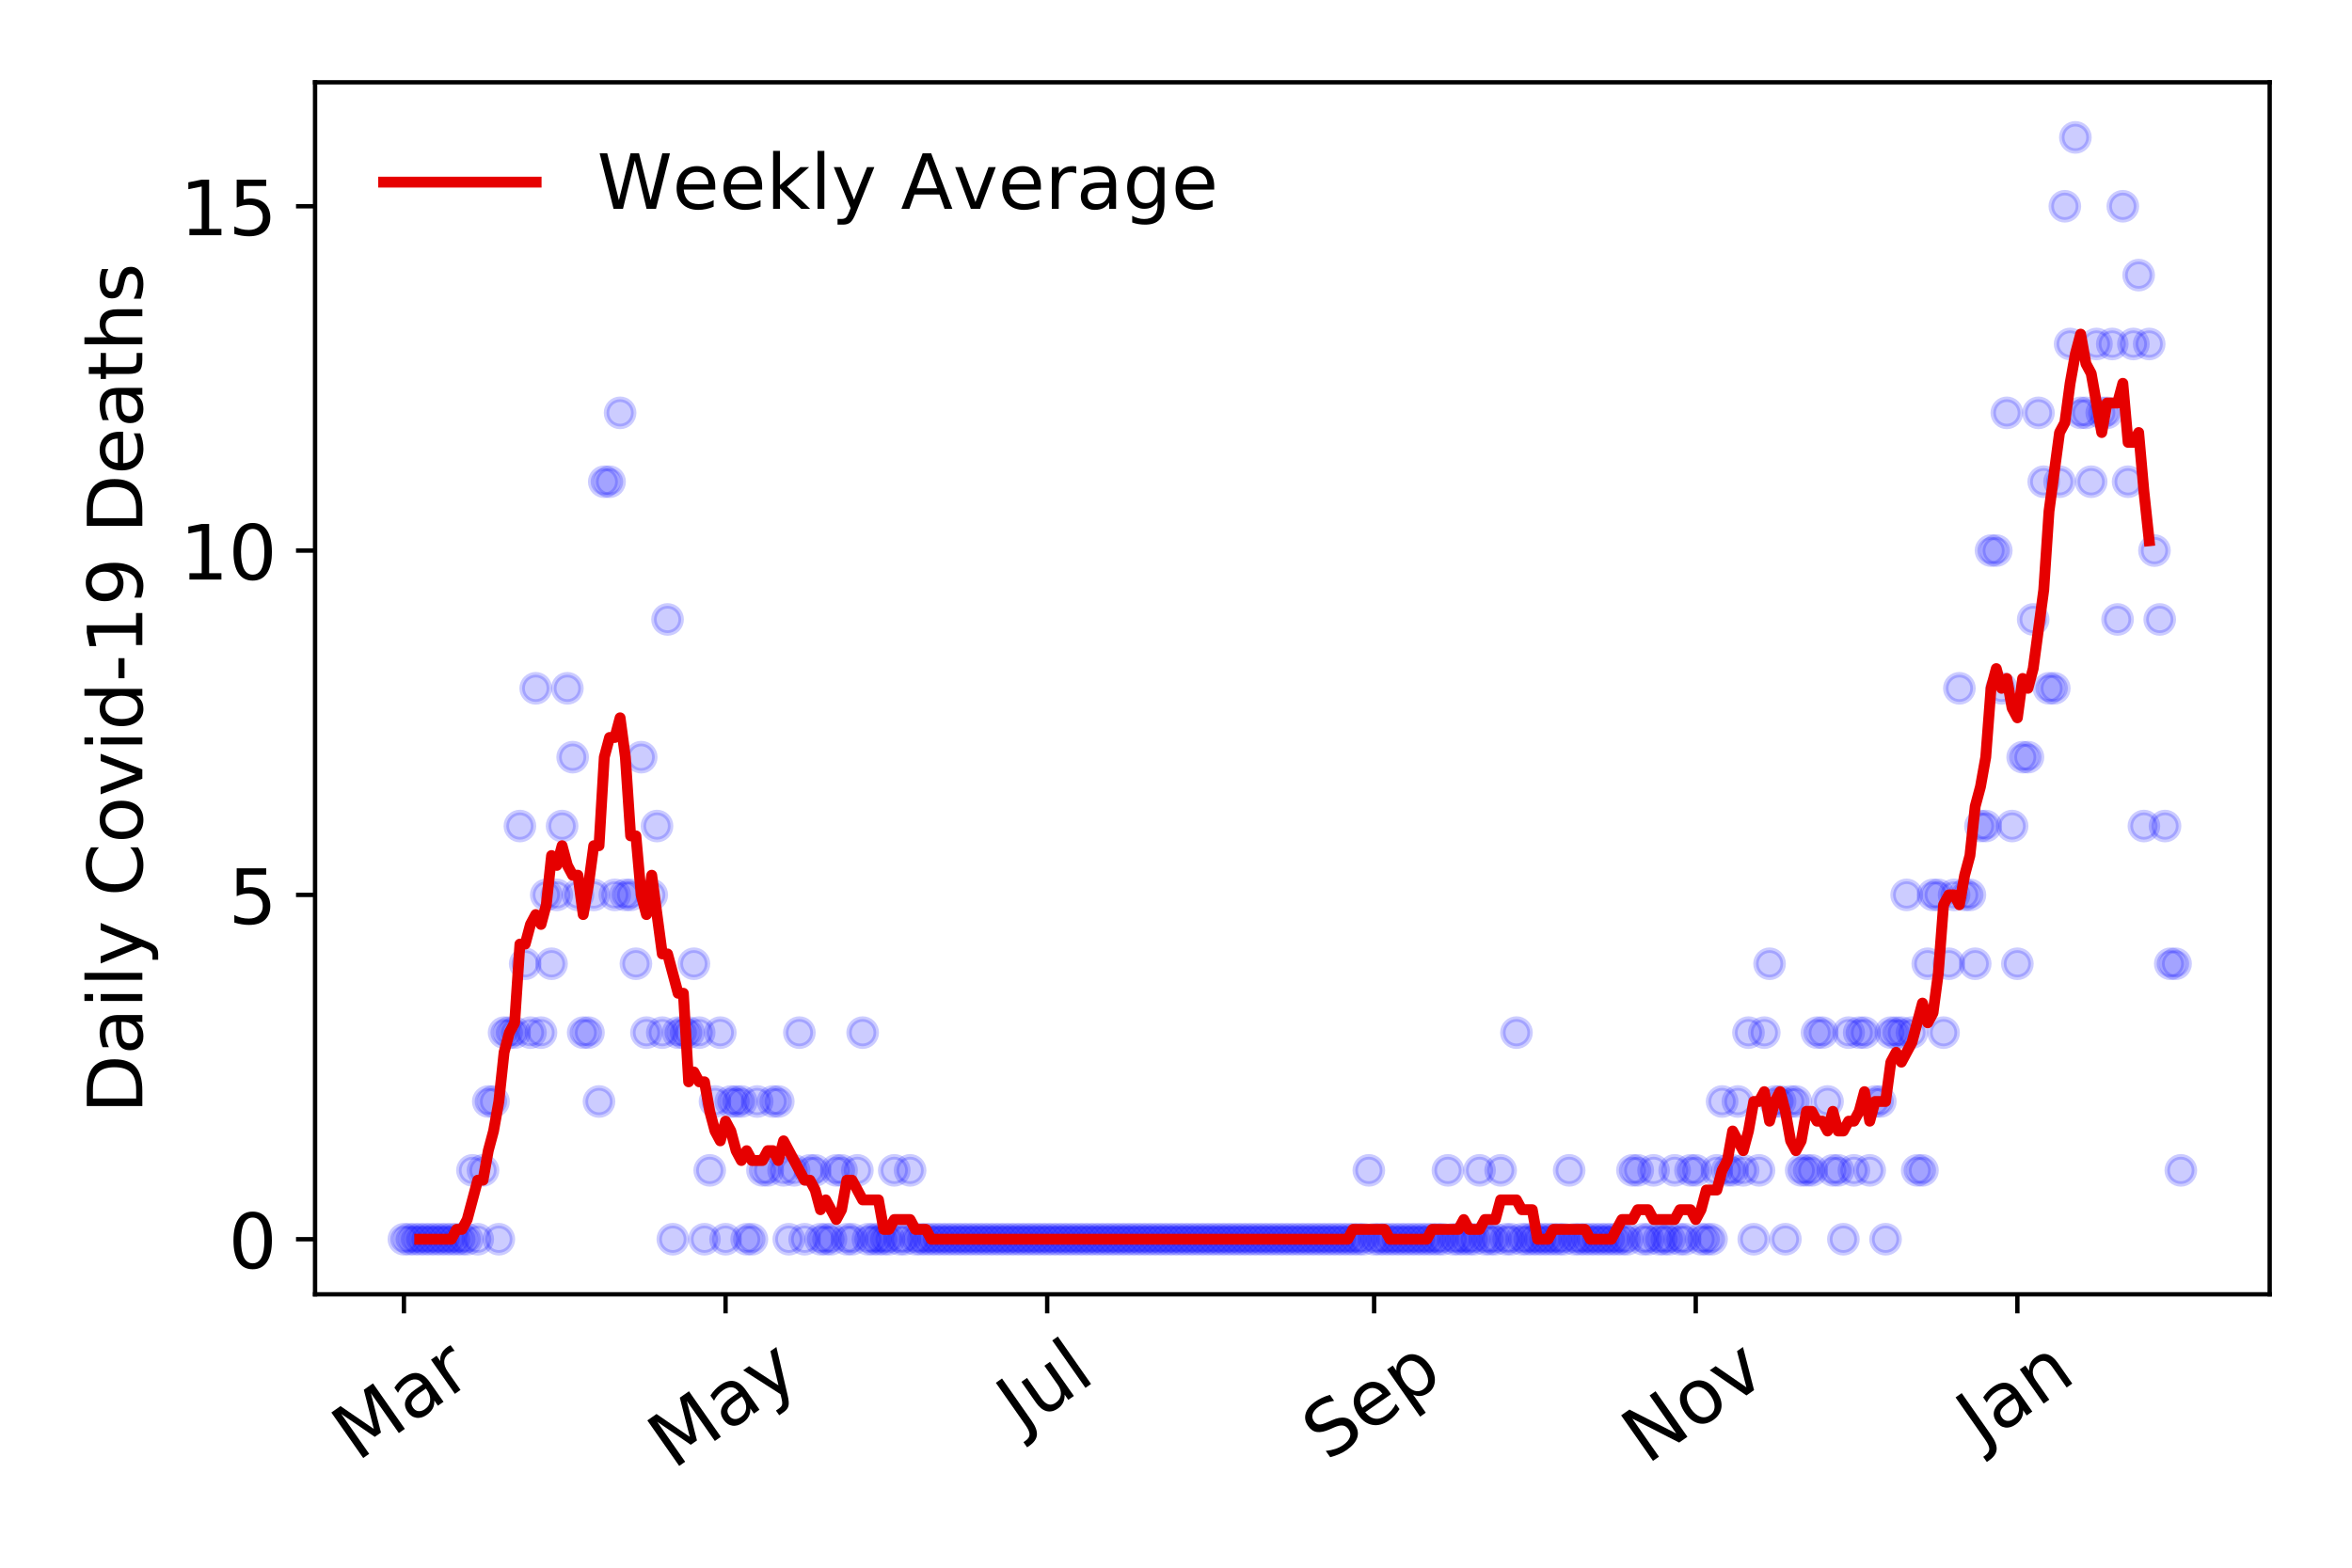 <?xml version="1.0" encoding="utf-8" standalone="no"?>
<!DOCTYPE svg PUBLIC "-//W3C//DTD SVG 1.1//EN"
  "http://www.w3.org/Graphics/SVG/1.1/DTD/svg11.dtd">
<!-- Created with matplotlib (https://matplotlib.org/) -->
<svg height="288pt" version="1.1" viewBox="0 0 432 288" width="432pt" xmlns="http://www.w3.org/2000/svg" xmlns:xlink="http://www.w3.org/1999/xlink">
 <defs>
  <style type="text/css">
*{stroke-linecap:butt;stroke-linejoin:round;}
  </style>
 </defs>
 <g id="figure_1">
  <g id="patch_1">
   <path d="M 0 288 
L 432 288 
L 432 0 
L 0 0 
z
" style="fill:#ffffff;"/>
  </g>
  <g id="axes_1">
   <g id="patch_2">
    <path d="M 57.87 237.778 
L 416.88 237.778 
L 416.88 15.12 
L 57.87 15.12 
z
" style="fill:#ffffff;"/>
   </g>
   <g id="matplotlib.axis_1">
    <g id="xtick_1">
     <g id="line2d_1">
      <defs>
       <path d="M 0 0 
L 0 3.5 
" id="mb209a2e1cc" style="stroke:#000000;stroke-width:0.8;"/>
      </defs>
      <g>
       <use style="stroke:#000000;stroke-width:0.8;" x="74.189" xlink:href="#mb209a2e1cc" y="237.778"/>
      </g>
     </g>
     <g id="text_1">
      <!-- Mar -->
      <defs>
       <path d="M 9.812 72.906 
L 24.516 72.906 
L 43.109 23.297 
L 61.812 72.906 
L 76.516 72.906 
L 76.516 0 
L 66.891 0 
L 66.891 64.016 
L 48.094 14.016 
L 38.188 14.016 
L 19.391 64.016 
L 19.391 0 
L 9.812 0 
z
" id="DejaVuSans-77"/>
       <path d="M 34.281 27.484 
Q 23.391 27.484 19.188 25 
Q 14.984 22.516 14.984 16.5 
Q 14.984 11.719 18.141 8.906 
Q 21.297 6.109 26.703 6.109 
Q 34.188 6.109 38.703 11.406 
Q 43.219 16.703 43.219 25.484 
L 43.219 27.484 
z
M 52.203 31.203 
L 52.203 0 
L 43.219 0 
L 43.219 8.297 
Q 40.141 3.328 35.547 0.953 
Q 30.953 -1.422 24.312 -1.422 
Q 15.922 -1.422 10.953 3.297 
Q 6 8.016 6 15.922 
Q 6 25.141 12.172 29.828 
Q 18.359 34.516 30.609 34.516 
L 43.219 34.516 
L 43.219 35.406 
Q 43.219 41.609 39.141 45 
Q 35.062 48.391 27.688 48.391 
Q 23 48.391 18.547 47.266 
Q 14.109 46.141 10.016 43.891 
L 10.016 52.203 
Q 14.938 54.109 19.578 55.047 
Q 24.219 56 28.609 56 
Q 40.484 56 46.344 49.844 
Q 52.203 43.703 52.203 31.203 
z
" id="DejaVuSans-97"/>
       <path d="M 41.109 46.297 
Q 39.594 47.172 37.812 47.578 
Q 36.031 48 33.891 48 
Q 26.266 48 22.188 43.047 
Q 18.109 38.094 18.109 28.812 
L 18.109 0 
L 9.078 0 
L 9.078 54.688 
L 18.109 54.688 
L 18.109 46.188 
Q 20.953 51.172 25.484 53.578 
Q 30.031 56 36.531 56 
Q 37.453 56 38.578 55.875 
Q 39.703 55.766 41.062 55.516 
z
" id="DejaVuSans-114"/>
      </defs>
      <g transform="translate(65.586 268.643)rotate(-35)scale(0.14 -0.14)">
       <use xlink:href="#DejaVuSans-77"/>
       <use x="86.279" xlink:href="#DejaVuSans-97"/>
       <use x="147.559" xlink:href="#DejaVuSans-114"/>
      </g>
     </g>
    </g>
    <g id="xtick_2">
     <g id="line2d_2">
      <g>
       <use style="stroke:#000000;stroke-width:0.8;" x="133.265" xlink:href="#mb209a2e1cc" y="237.778"/>
      </g>
     </g>
     <g id="text_2">
      <!-- May -->
      <defs>
       <path d="M 32.172 -5.078 
Q 28.375 -14.844 24.75 -17.812 
Q 21.141 -20.797 15.094 -20.797 
L 7.906 -20.797 
L 7.906 -13.281 
L 13.188 -13.281 
Q 16.891 -13.281 18.938 -11.516 
Q 21 -9.766 23.484 -3.219 
L 25.094 0.875 
L 2.984 54.688 
L 12.5 54.688 
L 29.594 11.922 
L 46.688 54.688 
L 56.203 54.688 
z
" id="DejaVuSans-121"/>
      </defs>
      <g transform="translate(123.626 270.094)rotate(-35)scale(0.14 -0.14)">
       <use xlink:href="#DejaVuSans-77"/>
       <use x="86.279" xlink:href="#DejaVuSans-97"/>
       <use x="147.559" xlink:href="#DejaVuSans-121"/>
      </g>
     </g>
    </g>
    <g id="xtick_3">
     <g id="line2d_3">
      <g>
       <use style="stroke:#000000;stroke-width:0.8;" x="192.341" xlink:href="#mb209a2e1cc" y="237.778"/>
      </g>
     </g>
     <g id="text_3">
      <!-- Jul -->
      <defs>
       <path d="M 9.812 72.906 
L 19.672 72.906 
L 19.672 5.078 
Q 19.672 -8.109 14.672 -14.062 
Q 9.672 -20.016 -1.422 -20.016 
L -5.172 -20.016 
L -5.172 -11.719 
L -2.094 -11.719 
Q 4.438 -11.719 7.125 -8.047 
Q 9.812 -4.391 9.812 5.078 
z
" id="DejaVuSans-74"/>
       <path d="M 8.5 21.578 
L 8.5 54.688 
L 17.484 54.688 
L 17.484 21.922 
Q 17.484 14.156 20.5 10.266 
Q 23.531 6.391 29.594 6.391 
Q 36.859 6.391 41.078 11.031 
Q 45.312 15.672 45.312 23.688 
L 45.312 54.688 
L 54.297 54.688 
L 54.297 0 
L 45.312 0 
L 45.312 8.406 
Q 42.047 3.422 37.719 1 
Q 33.406 -1.422 27.688 -1.422 
Q 18.266 -1.422 13.375 4.438 
Q 8.5 10.297 8.5 21.578 
z
M 31.109 56 
z
" id="DejaVuSans-117"/>
       <path d="M 9.422 75.984 
L 18.406 75.984 
L 18.406 0 
L 9.422 0 
z
" id="DejaVuSans-108"/>
      </defs>
      <g transform="translate(187.639 263.181)rotate(-35)scale(0.14 -0.14)">
       <use xlink:href="#DejaVuSans-74"/>
       <use x="29.492" xlink:href="#DejaVuSans-117"/>
       <use x="92.871" xlink:href="#DejaVuSans-108"/>
      </g>
     </g>
    </g>
    <g id="xtick_4">
     <g id="line2d_4">
      <g>
       <use style="stroke:#000000;stroke-width:0.8;" x="252.386" xlink:href="#mb209a2e1cc" y="237.778"/>
      </g>
     </g>
     <g id="text_4">
      <!-- Sep -->
      <defs>
       <path d="M 53.516 70.516 
L 53.516 60.891 
Q 47.906 63.578 42.922 64.891 
Q 37.938 66.219 33.297 66.219 
Q 25.25 66.219 20.875 63.094 
Q 16.5 59.969 16.5 54.203 
Q 16.5 49.359 19.406 46.891 
Q 22.312 44.438 30.422 42.922 
L 36.375 41.703 
Q 47.406 39.594 52.656 34.297 
Q 57.906 29 57.906 20.125 
Q 57.906 9.516 50.797 4.047 
Q 43.703 -1.422 29.984 -1.422 
Q 24.812 -1.422 18.969 -0.25 
Q 13.141 0.922 6.891 3.219 
L 6.891 13.375 
Q 12.891 10.016 18.656 8.297 
Q 24.422 6.594 29.984 6.594 
Q 38.422 6.594 43.016 9.906 
Q 47.609 13.234 47.609 19.391 
Q 47.609 24.75 44.312 27.781 
Q 41.016 30.812 33.5 32.328 
L 27.484 33.5 
Q 16.453 35.688 11.516 40.375 
Q 6.594 45.062 6.594 53.422 
Q 6.594 63.094 13.406 68.656 
Q 20.219 74.219 32.172 74.219 
Q 37.312 74.219 42.625 73.281 
Q 47.953 72.359 53.516 70.516 
z
" id="DejaVuSans-83"/>
       <path d="M 56.203 29.594 
L 56.203 25.203 
L 14.891 25.203 
Q 15.484 15.922 20.484 11.062 
Q 25.484 6.203 34.422 6.203 
Q 39.594 6.203 44.453 7.469 
Q 49.312 8.734 54.109 11.281 
L 54.109 2.781 
Q 49.266 0.734 44.188 -0.344 
Q 39.109 -1.422 33.891 -1.422 
Q 20.797 -1.422 13.156 6.188 
Q 5.516 13.812 5.516 26.812 
Q 5.516 40.234 12.766 48.109 
Q 20.016 56 32.328 56 
Q 43.359 56 49.781 48.891 
Q 56.203 41.797 56.203 29.594 
z
M 47.219 32.234 
Q 47.125 39.594 43.094 43.984 
Q 39.062 48.391 32.422 48.391 
Q 24.906 48.391 20.391 44.141 
Q 15.875 39.891 15.188 32.172 
z
" id="DejaVuSans-101"/>
       <path d="M 18.109 8.203 
L 18.109 -20.797 
L 9.078 -20.797 
L 9.078 54.688 
L 18.109 54.688 
L 18.109 46.391 
Q 20.953 51.266 25.266 53.625 
Q 29.594 56 35.594 56 
Q 45.562 56 51.781 48.094 
Q 58.016 40.188 58.016 27.297 
Q 58.016 14.406 51.781 6.484 
Q 45.562 -1.422 35.594 -1.422 
Q 29.594 -1.422 25.266 0.953 
Q 20.953 3.328 18.109 8.203 
z
M 48.688 27.297 
Q 48.688 37.203 44.609 42.844 
Q 40.531 48.484 33.406 48.484 
Q 26.266 48.484 22.188 42.844 
Q 18.109 37.203 18.109 27.297 
Q 18.109 17.391 22.188 11.75 
Q 26.266 6.109 33.406 6.109 
Q 40.531 6.109 44.609 11.75 
Q 48.688 17.391 48.688 27.297 
z
" id="DejaVuSans-112"/>
      </defs>
      <g transform="translate(243.793 268.629)rotate(-35)scale(0.14 -0.14)">
       <use xlink:href="#DejaVuSans-83"/>
       <use x="63.477" xlink:href="#DejaVuSans-101"/>
       <use x="125" xlink:href="#DejaVuSans-112"/>
      </g>
     </g>
    </g>
    <g id="xtick_5">
     <g id="line2d_5">
      <g>
       <use style="stroke:#000000;stroke-width:0.8;" x="311.463" xlink:href="#mb209a2e1cc" y="237.778"/>
      </g>
     </g>
     <g id="text_5">
      <!-- Nov -->
      <defs>
       <path d="M 9.812 72.906 
L 23.094 72.906 
L 55.422 11.922 
L 55.422 72.906 
L 64.984 72.906 
L 64.984 0 
L 51.703 0 
L 19.391 60.984 
L 19.391 0 
L 9.812 0 
z
" id="DejaVuSans-78"/>
       <path d="M 30.609 48.391 
Q 23.391 48.391 19.188 42.75 
Q 14.984 37.109 14.984 27.297 
Q 14.984 17.484 19.156 11.844 
Q 23.344 6.203 30.609 6.203 
Q 37.797 6.203 41.984 11.859 
Q 46.188 17.531 46.188 27.297 
Q 46.188 37.016 41.984 42.703 
Q 37.797 48.391 30.609 48.391 
z
M 30.609 56 
Q 42.328 56 49.016 48.375 
Q 55.719 40.766 55.719 27.297 
Q 55.719 13.875 49.016 6.219 
Q 42.328 -1.422 30.609 -1.422 
Q 18.844 -1.422 12.172 6.219 
Q 5.516 13.875 5.516 27.297 
Q 5.516 40.766 12.172 48.375 
Q 18.844 56 30.609 56 
z
" id="DejaVuSans-111"/>
       <path d="M 2.984 54.688 
L 12.5 54.688 
L 29.594 8.797 
L 46.688 54.688 
L 56.203 54.688 
L 35.688 0 
L 23.484 0 
z
" id="DejaVuSans-118"/>
      </defs>
      <g transform="translate(302.486 269.166)rotate(-35)scale(0.14 -0.14)">
       <use xlink:href="#DejaVuSans-78"/>
       <use x="74.805" xlink:href="#DejaVuSans-111"/>
       <use x="135.986" xlink:href="#DejaVuSans-118"/>
      </g>
     </g>
    </g>
    <g id="xtick_6">
     <g id="line2d_6">
      <g>
       <use style="stroke:#000000;stroke-width:0.8;" x="370.539" xlink:href="#mb209a2e1cc" y="237.778"/>
      </g>
     </g>
     <g id="text_6">
      <!-- Jan -->
      <defs>
       <path d="M 54.891 33.016 
L 54.891 0 
L 45.906 0 
L 45.906 32.719 
Q 45.906 40.484 42.875 44.328 
Q 39.844 48.188 33.797 48.188 
Q 26.516 48.188 22.312 43.547 
Q 18.109 38.922 18.109 30.906 
L 18.109 0 
L 9.078 0 
L 9.078 54.688 
L 18.109 54.688 
L 18.109 46.188 
Q 21.344 51.125 25.703 53.562 
Q 30.078 56 35.797 56 
Q 45.219 56 50.047 50.172 
Q 54.891 44.344 54.891 33.016 
z
" id="DejaVuSans-110"/>
      </defs>
      <g transform="translate(363.915 265.871)rotate(-35)scale(0.14 -0.14)">
       <use xlink:href="#DejaVuSans-74"/>
       <use x="29.492" xlink:href="#DejaVuSans-97"/>
       <use x="90.771" xlink:href="#DejaVuSans-110"/>
      </g>
     </g>
    </g>
   </g>
   <g id="matplotlib.axis_2">
    <g id="ytick_1">
     <g id="line2d_7">
      <defs>
       <path d="M 0 0 
L -3.5 0 
" id="mf1d75a378f" style="stroke:#000000;stroke-width:0.8;"/>
      </defs>
      <g>
       <use style="stroke:#000000;stroke-width:0.8;" x="57.87" xlink:href="#mf1d75a378f" y="227.657"/>
      </g>
     </g>
     <g id="text_7">
      <!-- 0 -->
      <defs>
       <path d="M 31.781 66.406 
Q 24.172 66.406 20.328 58.906 
Q 16.5 51.422 16.5 36.375 
Q 16.5 21.391 20.328 13.891 
Q 24.172 6.391 31.781 6.391 
Q 39.453 6.391 43.281 13.891 
Q 47.125 21.391 47.125 36.375 
Q 47.125 51.422 43.281 58.906 
Q 39.453 66.406 31.781 66.406 
z
M 31.781 74.219 
Q 44.047 74.219 50.516 64.516 
Q 56.984 54.828 56.984 36.375 
Q 56.984 17.969 50.516 8.266 
Q 44.047 -1.422 31.781 -1.422 
Q 19.531 -1.422 13.062 8.266 
Q 6.594 17.969 6.594 36.375 
Q 6.594 54.828 13.062 64.516 
Q 19.531 74.219 31.781 74.219 
z
" id="DejaVuSans-48"/>
      </defs>
      <g transform="translate(41.962 232.976)scale(0.14 -0.14)">
       <use xlink:href="#DejaVuSans-48"/>
      </g>
     </g>
    </g>
    <g id="ytick_2">
     <g id="line2d_8">
      <g>
       <use style="stroke:#000000;stroke-width:0.8;" x="57.87" xlink:href="#mf1d75a378f" y="164.402"/>
      </g>
     </g>
     <g id="text_8">
      <!-- 5 -->
      <defs>
       <path d="M 10.797 72.906 
L 49.516 72.906 
L 49.516 64.594 
L 19.828 64.594 
L 19.828 46.734 
Q 21.969 47.469 24.109 47.828 
Q 26.266 48.188 28.422 48.188 
Q 40.625 48.188 47.75 41.5 
Q 54.891 34.812 54.891 23.391 
Q 54.891 11.625 47.562 5.094 
Q 40.234 -1.422 26.906 -1.422 
Q 22.312 -1.422 17.547 -0.641 
Q 12.797 0.141 7.719 1.703 
L 7.719 11.625 
Q 12.109 9.234 16.797 8.062 
Q 21.484 6.891 26.703 6.891 
Q 35.156 6.891 40.078 11.328 
Q 45.016 15.766 45.016 23.391 
Q 45.016 31 40.078 35.438 
Q 35.156 39.891 26.703 39.891 
Q 22.75 39.891 18.812 39.016 
Q 14.891 38.141 10.797 36.281 
z
" id="DejaVuSans-53"/>
      </defs>
      <g transform="translate(41.962 169.721)scale(0.14 -0.14)">
       <use xlink:href="#DejaVuSans-53"/>
      </g>
     </g>
    </g>
    <g id="ytick_3">
     <g id="line2d_9">
      <g>
       <use style="stroke:#000000;stroke-width:0.8;" x="57.87" xlink:href="#mf1d75a378f" y="101.147"/>
      </g>
     </g>
     <g id="text_9">
      <!-- 10 -->
      <defs>
       <path d="M 12.406 8.297 
L 28.516 8.297 
L 28.516 63.922 
L 10.984 60.406 
L 10.984 69.391 
L 28.422 72.906 
L 38.281 72.906 
L 38.281 8.297 
L 54.391 8.297 
L 54.391 0 
L 12.406 0 
z
" id="DejaVuSans-49"/>
      </defs>
      <g transform="translate(33.055 106.466)scale(0.14 -0.14)">
       <use xlink:href="#DejaVuSans-49"/>
       <use x="63.623" xlink:href="#DejaVuSans-48"/>
      </g>
     </g>
    </g>
    <g id="ytick_4">
     <g id="line2d_10">
      <g>
       <use style="stroke:#000000;stroke-width:0.8;" x="57.87" xlink:href="#mf1d75a378f" y="37.892"/>
      </g>
     </g>
     <g id="text_10">
      <!-- 15 -->
      <g transform="translate(33.055 43.211)scale(0.14 -0.14)">
       <use xlink:href="#DejaVuSans-49"/>
       <use x="63.623" xlink:href="#DejaVuSans-53"/>
      </g>
     </g>
    </g>
    <g id="text_11">
     <!-- Daily Covid-19 Deaths -->
     <defs>
      <path d="M 19.672 64.797 
L 19.672 8.109 
L 31.594 8.109 
Q 46.688 8.109 53.688 14.938 
Q 60.688 21.781 60.688 36.531 
Q 60.688 51.172 53.688 57.984 
Q 46.688 64.797 31.594 64.797 
z
M 9.812 72.906 
L 30.078 72.906 
Q 51.266 72.906 61.172 64.094 
Q 71.094 55.281 71.094 36.531 
Q 71.094 17.672 61.125 8.828 
Q 51.172 0 30.078 0 
L 9.812 0 
z
" id="DejaVuSans-68"/>
      <path d="M 9.422 54.688 
L 18.406 54.688 
L 18.406 0 
L 9.422 0 
z
M 9.422 75.984 
L 18.406 75.984 
L 18.406 64.594 
L 9.422 64.594 
z
" id="DejaVuSans-105"/>
      <path id="DejaVuSans-32"/>
      <path d="M 64.406 67.281 
L 64.406 56.891 
Q 59.422 61.531 53.781 63.812 
Q 48.141 66.109 41.797 66.109 
Q 29.297 66.109 22.656 58.469 
Q 16.016 50.828 16.016 36.375 
Q 16.016 21.969 22.656 14.328 
Q 29.297 6.688 41.797 6.688 
Q 48.141 6.688 53.781 8.984 
Q 59.422 11.281 64.406 15.922 
L 64.406 5.609 
Q 59.234 2.094 53.438 0.328 
Q 47.656 -1.422 41.219 -1.422 
Q 24.656 -1.422 15.125 8.703 
Q 5.609 18.844 5.609 36.375 
Q 5.609 53.953 15.125 64.078 
Q 24.656 74.219 41.219 74.219 
Q 47.75 74.219 53.531 72.484 
Q 59.328 70.75 64.406 67.281 
z
" id="DejaVuSans-67"/>
      <path d="M 45.406 46.391 
L 45.406 75.984 
L 54.391 75.984 
L 54.391 0 
L 45.406 0 
L 45.406 8.203 
Q 42.578 3.328 38.25 0.953 
Q 33.938 -1.422 27.875 -1.422 
Q 17.969 -1.422 11.734 6.484 
Q 5.516 14.406 5.516 27.297 
Q 5.516 40.188 11.734 48.094 
Q 17.969 56 27.875 56 
Q 33.938 56 38.25 53.625 
Q 42.578 51.266 45.406 46.391 
z
M 14.797 27.297 
Q 14.797 17.391 18.875 11.75 
Q 22.953 6.109 30.078 6.109 
Q 37.203 6.109 41.297 11.75 
Q 45.406 17.391 45.406 27.297 
Q 45.406 37.203 41.297 42.844 
Q 37.203 48.484 30.078 48.484 
Q 22.953 48.484 18.875 42.844 
Q 14.797 37.203 14.797 27.297 
z
" id="DejaVuSans-100"/>
      <path d="M 4.891 31.391 
L 31.203 31.391 
L 31.203 23.391 
L 4.891 23.391 
z
" id="DejaVuSans-45"/>
      <path d="M 10.984 1.516 
L 10.984 10.5 
Q 14.703 8.734 18.5 7.812 
Q 22.312 6.891 25.984 6.891 
Q 35.75 6.891 40.891 13.453 
Q 46.047 20.016 46.781 33.406 
Q 43.953 29.203 39.594 26.953 
Q 35.25 24.703 29.984 24.703 
Q 19.047 24.703 12.672 31.312 
Q 6.297 37.938 6.297 49.422 
Q 6.297 60.641 12.938 67.422 
Q 19.578 74.219 30.609 74.219 
Q 43.266 74.219 49.922 64.516 
Q 56.594 54.828 56.594 36.375 
Q 56.594 19.141 48.406 8.859 
Q 40.234 -1.422 26.422 -1.422 
Q 22.703 -1.422 18.891 -0.688 
Q 15.094 0.047 10.984 1.516 
z
M 30.609 32.422 
Q 37.25 32.422 41.125 36.953 
Q 45.016 41.5 45.016 49.422 
Q 45.016 57.281 41.125 61.844 
Q 37.25 66.406 30.609 66.406 
Q 23.969 66.406 20.094 61.844 
Q 16.219 57.281 16.219 49.422 
Q 16.219 41.5 20.094 36.953 
Q 23.969 32.422 30.609 32.422 
z
" id="DejaVuSans-57"/>
      <path d="M 18.312 70.219 
L 18.312 54.688 
L 36.812 54.688 
L 36.812 47.703 
L 18.312 47.703 
L 18.312 18.016 
Q 18.312 11.328 20.141 9.422 
Q 21.969 7.516 27.594 7.516 
L 36.812 7.516 
L 36.812 0 
L 27.594 0 
Q 17.188 0 13.234 3.875 
Q 9.281 7.766 9.281 18.016 
L 9.281 47.703 
L 2.688 47.703 
L 2.688 54.688 
L 9.281 54.688 
L 9.281 70.219 
z
" id="DejaVuSans-116"/>
      <path d="M 54.891 33.016 
L 54.891 0 
L 45.906 0 
L 45.906 32.719 
Q 45.906 40.484 42.875 44.328 
Q 39.844 48.188 33.797 48.188 
Q 26.516 48.188 22.312 43.547 
Q 18.109 38.922 18.109 30.906 
L 18.109 0 
L 9.078 0 
L 9.078 75.984 
L 18.109 75.984 
L 18.109 46.188 
Q 21.344 51.125 25.703 53.562 
Q 30.078 56 35.797 56 
Q 45.219 56 50.047 50.172 
Q 54.891 44.344 54.891 33.016 
z
" id="DejaVuSans-104"/>
      <path d="M 44.281 53.078 
L 44.281 44.578 
Q 40.484 46.531 36.375 47.5 
Q 32.281 48.484 27.875 48.484 
Q 21.188 48.484 17.844 46.438 
Q 14.5 44.391 14.5 40.281 
Q 14.5 37.156 16.891 35.375 
Q 19.281 33.594 26.516 31.984 
L 29.594 31.297 
Q 39.156 29.25 43.188 25.516 
Q 47.219 21.781 47.219 15.094 
Q 47.219 7.469 41.188 3.016 
Q 35.156 -1.422 24.609 -1.422 
Q 20.219 -1.422 15.453 -0.562 
Q 10.688 0.297 5.422 2 
L 5.422 11.281 
Q 10.406 8.688 15.234 7.391 
Q 20.062 6.109 24.812 6.109 
Q 31.156 6.109 34.562 8.281 
Q 37.984 10.453 37.984 14.406 
Q 37.984 18.062 35.516 20.016 
Q 33.062 21.969 24.703 23.781 
L 21.578 24.516 
Q 13.234 26.266 9.516 29.906 
Q 5.812 33.547 5.812 39.891 
Q 5.812 47.609 11.281 51.797 
Q 16.75 56 26.812 56 
Q 31.781 56 36.172 55.266 
Q 40.578 54.547 44.281 53.078 
z
" id="DejaVuSans-115"/>
     </defs>
     <g transform="translate(26.143 204.56)rotate(-90)scale(0.14 -0.14)">
      <use xlink:href="#DejaVuSans-68"/>
      <use x="77.002" xlink:href="#DejaVuSans-97"/>
      <use x="138.281" xlink:href="#DejaVuSans-105"/>
      <use x="166.064" xlink:href="#DejaVuSans-108"/>
      <use x="193.848" xlink:href="#DejaVuSans-121"/>
      <use x="253.027" xlink:href="#DejaVuSans-32"/>
      <use x="284.814" xlink:href="#DejaVuSans-67"/>
      <use x="354.639" xlink:href="#DejaVuSans-111"/>
      <use x="415.82" xlink:href="#DejaVuSans-118"/>
      <use x="475" xlink:href="#DejaVuSans-105"/>
      <use x="502.783" xlink:href="#DejaVuSans-100"/>
      <use x="566.26" xlink:href="#DejaVuSans-45"/>
      <use x="602.344" xlink:href="#DejaVuSans-49"/>
      <use x="665.967" xlink:href="#DejaVuSans-57"/>
      <use x="729.59" xlink:href="#DejaVuSans-32"/>
      <use x="761.377" xlink:href="#DejaVuSans-68"/>
      <use x="838.379" xlink:href="#DejaVuSans-101"/>
      <use x="899.902" xlink:href="#DejaVuSans-97"/>
      <use x="961.182" xlink:href="#DejaVuSans-116"/>
      <use x="1000.391" xlink:href="#DejaVuSans-104"/>
      <use x="1063.77" xlink:href="#DejaVuSans-115"/>
     </g>
    </g>
   </g>
   <g id="line2d_11">
    <defs>
     <path d="M 0 2.5 
C 0.663 2.5 1.299 2.237 1.768 1.768 
C 2.237 1.299 2.5 0.663 2.5 0 
C 2.5 -0.663 2.237 -1.299 1.768 -1.768 
C 1.299 -2.237 0.663 -2.5 0 -2.5 
C -0.663 -2.5 -1.299 -2.237 -1.768 -1.768 
C -2.237 -1.299 -2.5 -0.663 -2.5 0 
C -2.5 0.663 -2.237 1.299 -1.768 1.768 
C -1.299 2.237 -0.663 2.5 0 2.5 
z
" id="m9dbe59451c" style="stroke:#0000ff;stroke-opacity:0.2;"/>
    </defs>
    <g clip-path="url(#pfb9b435a94)">
     <use style="fill:#0000ff;fill-opacity:0.2;stroke:#0000ff;stroke-opacity:0.2;" x="74.189" xlink:href="#m9dbe59451c" y="227.657"/>
     <use style="fill:#0000ff;fill-opacity:0.2;stroke:#0000ff;stroke-opacity:0.2;" x="75.157" xlink:href="#m9dbe59451c" y="227.657"/>
     <use style="fill:#0000ff;fill-opacity:0.2;stroke:#0000ff;stroke-opacity:0.2;" x="76.126" xlink:href="#m9dbe59451c" y="227.657"/>
     <use style="fill:#0000ff;fill-opacity:0.2;stroke:#0000ff;stroke-opacity:0.2;" x="77.094" xlink:href="#m9dbe59451c" y="227.657"/>
     <use style="fill:#0000ff;fill-opacity:0.2;stroke:#0000ff;stroke-opacity:0.2;" x="78.062" xlink:href="#m9dbe59451c" y="227.657"/>
     <use style="fill:#0000ff;fill-opacity:0.2;stroke:#0000ff;stroke-opacity:0.2;" x="79.031" xlink:href="#m9dbe59451c" y="227.657"/>
     <use style="fill:#0000ff;fill-opacity:0.2;stroke:#0000ff;stroke-opacity:0.2;" x="79.999" xlink:href="#m9dbe59451c" y="227.657"/>
     <use style="fill:#0000ff;fill-opacity:0.2;stroke:#0000ff;stroke-opacity:0.2;" x="80.968" xlink:href="#m9dbe59451c" y="227.657"/>
     <use style="fill:#0000ff;fill-opacity:0.2;stroke:#0000ff;stroke-opacity:0.2;" x="81.936" xlink:href="#m9dbe59451c" y="227.657"/>
     <use style="fill:#0000ff;fill-opacity:0.2;stroke:#0000ff;stroke-opacity:0.2;" x="82.905" xlink:href="#m9dbe59451c" y="227.657"/>
     <use style="fill:#0000ff;fill-opacity:0.2;stroke:#0000ff;stroke-opacity:0.2;" x="83.873" xlink:href="#m9dbe59451c" y="227.657"/>
     <use style="fill:#0000ff;fill-opacity:0.2;stroke:#0000ff;stroke-opacity:0.2;" x="84.842" xlink:href="#m9dbe59451c" y="227.657"/>
     <use style="fill:#0000ff;fill-opacity:0.2;stroke:#0000ff;stroke-opacity:0.2;" x="85.81" xlink:href="#m9dbe59451c" y="227.657"/>
     <use style="fill:#0000ff;fill-opacity:0.2;stroke:#0000ff;stroke-opacity:0.2;" x="86.779" xlink:href="#m9dbe59451c" y="215.006"/>
     <use style="fill:#0000ff;fill-opacity:0.2;stroke:#0000ff;stroke-opacity:0.2;" x="87.747" xlink:href="#m9dbe59451c" y="227.657"/>
     <use style="fill:#0000ff;fill-opacity:0.2;stroke:#0000ff;stroke-opacity:0.2;" x="88.716" xlink:href="#m9dbe59451c" y="215.006"/>
     <use style="fill:#0000ff;fill-opacity:0.2;stroke:#0000ff;stroke-opacity:0.2;" x="89.684" xlink:href="#m9dbe59451c" y="202.355"/>
     <use style="fill:#0000ff;fill-opacity:0.2;stroke:#0000ff;stroke-opacity:0.2;" x="90.653" xlink:href="#m9dbe59451c" y="202.355"/>
     <use style="fill:#0000ff;fill-opacity:0.2;stroke:#0000ff;stroke-opacity:0.2;" x="91.621" xlink:href="#m9dbe59451c" y="227.657"/>
     <use style="fill:#0000ff;fill-opacity:0.2;stroke:#0000ff;stroke-opacity:0.2;" x="92.589" xlink:href="#m9dbe59451c" y="189.704"/>
     <use style="fill:#0000ff;fill-opacity:0.2;stroke:#0000ff;stroke-opacity:0.2;" x="93.558" xlink:href="#m9dbe59451c" y="189.704"/>
     <use style="fill:#0000ff;fill-opacity:0.2;stroke:#0000ff;stroke-opacity:0.2;" x="94.526" xlink:href="#m9dbe59451c" y="189.704"/>
     <use style="fill:#0000ff;fill-opacity:0.2;stroke:#0000ff;stroke-opacity:0.2;" x="95.495" xlink:href="#m9dbe59451c" y="151.751"/>
     <use style="fill:#0000ff;fill-opacity:0.2;stroke:#0000ff;stroke-opacity:0.2;" x="96.463" xlink:href="#m9dbe59451c" y="177.053"/>
     <use style="fill:#0000ff;fill-opacity:0.2;stroke:#0000ff;stroke-opacity:0.2;" x="97.432" xlink:href="#m9dbe59451c" y="189.704"/>
     <use style="fill:#0000ff;fill-opacity:0.2;stroke:#0000ff;stroke-opacity:0.2;" x="98.4" xlink:href="#m9dbe59451c" y="126.449"/>
     <use style="fill:#0000ff;fill-opacity:0.2;stroke:#0000ff;stroke-opacity:0.2;" x="99.369" xlink:href="#m9dbe59451c" y="189.704"/>
     <use style="fill:#0000ff;fill-opacity:0.2;stroke:#0000ff;stroke-opacity:0.2;" x="100.337" xlink:href="#m9dbe59451c" y="164.402"/>
     <use style="fill:#0000ff;fill-opacity:0.2;stroke:#0000ff;stroke-opacity:0.2;" x="101.306" xlink:href="#m9dbe59451c" y="177.053"/>
     <use style="fill:#0000ff;fill-opacity:0.2;stroke:#0000ff;stroke-opacity:0.2;" x="102.274" xlink:href="#m9dbe59451c" y="164.402"/>
     <use style="fill:#0000ff;fill-opacity:0.2;stroke:#0000ff;stroke-opacity:0.2;" x="103.243" xlink:href="#m9dbe59451c" y="151.751"/>
     <use style="fill:#0000ff;fill-opacity:0.2;stroke:#0000ff;stroke-opacity:0.2;" x="104.211" xlink:href="#m9dbe59451c" y="126.449"/>
     <use style="fill:#0000ff;fill-opacity:0.2;stroke:#0000ff;stroke-opacity:0.2;" x="105.18" xlink:href="#m9dbe59451c" y="139.1"/>
     <use style="fill:#0000ff;fill-opacity:0.2;stroke:#0000ff;stroke-opacity:0.2;" x="106.148" xlink:href="#m9dbe59451c" y="164.402"/>
     <use style="fill:#0000ff;fill-opacity:0.2;stroke:#0000ff;stroke-opacity:0.2;" x="107.116" xlink:href="#m9dbe59451c" y="189.704"/>
     <use style="fill:#0000ff;fill-opacity:0.2;stroke:#0000ff;stroke-opacity:0.2;" x="108.085" xlink:href="#m9dbe59451c" y="189.704"/>
     <use style="fill:#0000ff;fill-opacity:0.2;stroke:#0000ff;stroke-opacity:0.2;" x="109.053" xlink:href="#m9dbe59451c" y="164.402"/>
     <use style="fill:#0000ff;fill-opacity:0.2;stroke:#0000ff;stroke-opacity:0.2;" x="110.022" xlink:href="#m9dbe59451c" y="202.355"/>
     <use style="fill:#0000ff;fill-opacity:0.2;stroke:#0000ff;stroke-opacity:0.2;" x="110.99" xlink:href="#m9dbe59451c" y="88.496"/>
     <use style="fill:#0000ff;fill-opacity:0.2;stroke:#0000ff;stroke-opacity:0.2;" x="111.959" xlink:href="#m9dbe59451c" y="88.496"/>
     <use style="fill:#0000ff;fill-opacity:0.2;stroke:#0000ff;stroke-opacity:0.2;" x="112.927" xlink:href="#m9dbe59451c" y="164.402"/>
     <use style="fill:#0000ff;fill-opacity:0.2;stroke:#0000ff;stroke-opacity:0.2;" x="113.896" xlink:href="#m9dbe59451c" y="75.845"/>
     <use style="fill:#0000ff;fill-opacity:0.2;stroke:#0000ff;stroke-opacity:0.2;" x="114.864" xlink:href="#m9dbe59451c" y="164.402"/>
     <use style="fill:#0000ff;fill-opacity:0.2;stroke:#0000ff;stroke-opacity:0.2;" x="115.833" xlink:href="#m9dbe59451c" y="164.402"/>
     <use style="fill:#0000ff;fill-opacity:0.2;stroke:#0000ff;stroke-opacity:0.2;" x="116.801" xlink:href="#m9dbe59451c" y="177.053"/>
     <use style="fill:#0000ff;fill-opacity:0.2;stroke:#0000ff;stroke-opacity:0.2;" x="117.77" xlink:href="#m9dbe59451c" y="139.1"/>
     <use style="fill:#0000ff;fill-opacity:0.2;stroke:#0000ff;stroke-opacity:0.2;" x="118.738" xlink:href="#m9dbe59451c" y="189.704"/>
     <use style="fill:#0000ff;fill-opacity:0.2;stroke:#0000ff;stroke-opacity:0.2;" x="119.706" xlink:href="#m9dbe59451c" y="164.402"/>
     <use style="fill:#0000ff;fill-opacity:0.2;stroke:#0000ff;stroke-opacity:0.2;" x="120.675" xlink:href="#m9dbe59451c" y="151.751"/>
     <use style="fill:#0000ff;fill-opacity:0.2;stroke:#0000ff;stroke-opacity:0.2;" x="121.643" xlink:href="#m9dbe59451c" y="189.704"/>
     <use style="fill:#0000ff;fill-opacity:0.2;stroke:#0000ff;stroke-opacity:0.2;" x="122.612" xlink:href="#m9dbe59451c" y="113.798"/>
     <use style="fill:#0000ff;fill-opacity:0.2;stroke:#0000ff;stroke-opacity:0.2;" x="123.58" xlink:href="#m9dbe59451c" y="227.657"/>
     <use style="fill:#0000ff;fill-opacity:0.2;stroke:#0000ff;stroke-opacity:0.2;" x="124.549" xlink:href="#m9dbe59451c" y="189.704"/>
     <use style="fill:#0000ff;fill-opacity:0.2;stroke:#0000ff;stroke-opacity:0.2;" x="125.517" xlink:href="#m9dbe59451c" y="189.704"/>
     <use style="fill:#0000ff;fill-opacity:0.2;stroke:#0000ff;stroke-opacity:0.2;" x="126.486" xlink:href="#m9dbe59451c" y="189.704"/>
     <use style="fill:#0000ff;fill-opacity:0.2;stroke:#0000ff;stroke-opacity:0.2;" x="127.454" xlink:href="#m9dbe59451c" y="177.053"/>
     <use style="fill:#0000ff;fill-opacity:0.2;stroke:#0000ff;stroke-opacity:0.2;" x="128.423" xlink:href="#m9dbe59451c" y="189.704"/>
     <use style="fill:#0000ff;fill-opacity:0.2;stroke:#0000ff;stroke-opacity:0.2;" x="129.391" xlink:href="#m9dbe59451c" y="227.657"/>
     <use style="fill:#0000ff;fill-opacity:0.2;stroke:#0000ff;stroke-opacity:0.2;" x="130.36" xlink:href="#m9dbe59451c" y="215.006"/>
     <use style="fill:#0000ff;fill-opacity:0.2;stroke:#0000ff;stroke-opacity:0.2;" x="131.328" xlink:href="#m9dbe59451c" y="202.355"/>
     <use style="fill:#0000ff;fill-opacity:0.2;stroke:#0000ff;stroke-opacity:0.2;" x="132.297" xlink:href="#m9dbe59451c" y="189.704"/>
     <use style="fill:#0000ff;fill-opacity:0.2;stroke:#0000ff;stroke-opacity:0.2;" x="133.265" xlink:href="#m9dbe59451c" y="227.657"/>
     <use style="fill:#0000ff;fill-opacity:0.2;stroke:#0000ff;stroke-opacity:0.2;" x="134.233" xlink:href="#m9dbe59451c" y="202.355"/>
     <use style="fill:#0000ff;fill-opacity:0.2;stroke:#0000ff;stroke-opacity:0.2;" x="135.202" xlink:href="#m9dbe59451c" y="202.355"/>
     <use style="fill:#0000ff;fill-opacity:0.2;stroke:#0000ff;stroke-opacity:0.2;" x="136.17" xlink:href="#m9dbe59451c" y="202.355"/>
     <use style="fill:#0000ff;fill-opacity:0.2;stroke:#0000ff;stroke-opacity:0.2;" x="137.139" xlink:href="#m9dbe59451c" y="227.657"/>
     <use style="fill:#0000ff;fill-opacity:0.2;stroke:#0000ff;stroke-opacity:0.2;" x="138.107" xlink:href="#m9dbe59451c" y="227.657"/>
     <use style="fill:#0000ff;fill-opacity:0.2;stroke:#0000ff;stroke-opacity:0.2;" x="139.076" xlink:href="#m9dbe59451c" y="202.355"/>
     <use style="fill:#0000ff;fill-opacity:0.2;stroke:#0000ff;stroke-opacity:0.2;" x="140.044" xlink:href="#m9dbe59451c" y="215.006"/>
     <use style="fill:#0000ff;fill-opacity:0.2;stroke:#0000ff;stroke-opacity:0.2;" x="141.013" xlink:href="#m9dbe59451c" y="215.006"/>
     <use style="fill:#0000ff;fill-opacity:0.2;stroke:#0000ff;stroke-opacity:0.2;" x="141.981" xlink:href="#m9dbe59451c" y="202.355"/>
     <use style="fill:#0000ff;fill-opacity:0.2;stroke:#0000ff;stroke-opacity:0.2;" x="142.95" xlink:href="#m9dbe59451c" y="202.355"/>
     <use style="fill:#0000ff;fill-opacity:0.2;stroke:#0000ff;stroke-opacity:0.2;" x="143.918" xlink:href="#m9dbe59451c" y="215.006"/>
     <use style="fill:#0000ff;fill-opacity:0.2;stroke:#0000ff;stroke-opacity:0.2;" x="144.887" xlink:href="#m9dbe59451c" y="227.657"/>
     <use style="fill:#0000ff;fill-opacity:0.2;stroke:#0000ff;stroke-opacity:0.2;" x="145.855" xlink:href="#m9dbe59451c" y="215.006"/>
     <use style="fill:#0000ff;fill-opacity:0.2;stroke:#0000ff;stroke-opacity:0.2;" x="146.824" xlink:href="#m9dbe59451c" y="189.704"/>
     <use style="fill:#0000ff;fill-opacity:0.2;stroke:#0000ff;stroke-opacity:0.2;" x="147.792" xlink:href="#m9dbe59451c" y="227.657"/>
     <use style="fill:#0000ff;fill-opacity:0.2;stroke:#0000ff;stroke-opacity:0.2;" x="148.76" xlink:href="#m9dbe59451c" y="215.006"/>
     <use style="fill:#0000ff;fill-opacity:0.2;stroke:#0000ff;stroke-opacity:0.2;" x="149.729" xlink:href="#m9dbe59451c" y="215.006"/>
     <use style="fill:#0000ff;fill-opacity:0.2;stroke:#0000ff;stroke-opacity:0.2;" x="150.697" xlink:href="#m9dbe59451c" y="227.657"/>
     <use style="fill:#0000ff;fill-opacity:0.2;stroke:#0000ff;stroke-opacity:0.2;" x="151.666" xlink:href="#m9dbe59451c" y="227.657"/>
     <use style="fill:#0000ff;fill-opacity:0.2;stroke:#0000ff;stroke-opacity:0.2;" x="152.634" xlink:href="#m9dbe59451c" y="227.657"/>
     <use style="fill:#0000ff;fill-opacity:0.2;stroke:#0000ff;stroke-opacity:0.2;" x="153.603" xlink:href="#m9dbe59451c" y="215.006"/>
     <use style="fill:#0000ff;fill-opacity:0.2;stroke:#0000ff;stroke-opacity:0.2;" x="154.571" xlink:href="#m9dbe59451c" y="215.006"/>
     <use style="fill:#0000ff;fill-opacity:0.2;stroke:#0000ff;stroke-opacity:0.2;" x="155.54" xlink:href="#m9dbe59451c" y="227.657"/>
     <use style="fill:#0000ff;fill-opacity:0.2;stroke:#0000ff;stroke-opacity:0.2;" x="156.508" xlink:href="#m9dbe59451c" y="227.657"/>
     <use style="fill:#0000ff;fill-opacity:0.2;stroke:#0000ff;stroke-opacity:0.2;" x="157.477" xlink:href="#m9dbe59451c" y="215.006"/>
     <use style="fill:#0000ff;fill-opacity:0.2;stroke:#0000ff;stroke-opacity:0.2;" x="158.445" xlink:href="#m9dbe59451c" y="189.704"/>
     <use style="fill:#0000ff;fill-opacity:0.2;stroke:#0000ff;stroke-opacity:0.2;" x="159.414" xlink:href="#m9dbe59451c" y="227.657"/>
     <use style="fill:#0000ff;fill-opacity:0.2;stroke:#0000ff;stroke-opacity:0.2;" x="160.382" xlink:href="#m9dbe59451c" y="227.657"/>
     <use style="fill:#0000ff;fill-opacity:0.2;stroke:#0000ff;stroke-opacity:0.2;" x="161.35" xlink:href="#m9dbe59451c" y="227.657"/>
     <use style="fill:#0000ff;fill-opacity:0.2;stroke:#0000ff;stroke-opacity:0.2;" x="162.319" xlink:href="#m9dbe59451c" y="227.657"/>
     <use style="fill:#0000ff;fill-opacity:0.2;stroke:#0000ff;stroke-opacity:0.2;" x="163.287" xlink:href="#m9dbe59451c" y="227.657"/>
     <use style="fill:#0000ff;fill-opacity:0.2;stroke:#0000ff;stroke-opacity:0.2;" x="164.256" xlink:href="#m9dbe59451c" y="215.006"/>
     <use style="fill:#0000ff;fill-opacity:0.2;stroke:#0000ff;stroke-opacity:0.2;" x="165.224" xlink:href="#m9dbe59451c" y="227.657"/>
     <use style="fill:#0000ff;fill-opacity:0.2;stroke:#0000ff;stroke-opacity:0.2;" x="166.193" xlink:href="#m9dbe59451c" y="227.657"/>
     <use style="fill:#0000ff;fill-opacity:0.2;stroke:#0000ff;stroke-opacity:0.2;" x="167.161" xlink:href="#m9dbe59451c" y="215.006"/>
     <use style="fill:#0000ff;fill-opacity:0.2;stroke:#0000ff;stroke-opacity:0.2;" x="168.13" xlink:href="#m9dbe59451c" y="227.657"/>
     <use style="fill:#0000ff;fill-opacity:0.2;stroke:#0000ff;stroke-opacity:0.2;" x="169.098" xlink:href="#m9dbe59451c" y="227.657"/>
     <use style="fill:#0000ff;fill-opacity:0.2;stroke:#0000ff;stroke-opacity:0.2;" x="170.067" xlink:href="#m9dbe59451c" y="227.657"/>
     <use style="fill:#0000ff;fill-opacity:0.2;stroke:#0000ff;stroke-opacity:0.2;" x="171.035" xlink:href="#m9dbe59451c" y="227.657"/>
     <use style="fill:#0000ff;fill-opacity:0.2;stroke:#0000ff;stroke-opacity:0.2;" x="172.004" xlink:href="#m9dbe59451c" y="227.657"/>
     <use style="fill:#0000ff;fill-opacity:0.2;stroke:#0000ff;stroke-opacity:0.2;" x="172.972" xlink:href="#m9dbe59451c" y="227.657"/>
     <use style="fill:#0000ff;fill-opacity:0.2;stroke:#0000ff;stroke-opacity:0.2;" x="173.941" xlink:href="#m9dbe59451c" y="227.657"/>
     <use style="fill:#0000ff;fill-opacity:0.2;stroke:#0000ff;stroke-opacity:0.2;" x="174.909" xlink:href="#m9dbe59451c" y="227.657"/>
     <use style="fill:#0000ff;fill-opacity:0.2;stroke:#0000ff;stroke-opacity:0.2;" x="175.877" xlink:href="#m9dbe59451c" y="227.657"/>
     <use style="fill:#0000ff;fill-opacity:0.2;stroke:#0000ff;stroke-opacity:0.2;" x="176.846" xlink:href="#m9dbe59451c" y="227.657"/>
     <use style="fill:#0000ff;fill-opacity:0.2;stroke:#0000ff;stroke-opacity:0.2;" x="177.814" xlink:href="#m9dbe59451c" y="227.657"/>
     <use style="fill:#0000ff;fill-opacity:0.2;stroke:#0000ff;stroke-opacity:0.2;" x="178.783" xlink:href="#m9dbe59451c" y="227.657"/>
     <use style="fill:#0000ff;fill-opacity:0.2;stroke:#0000ff;stroke-opacity:0.2;" x="179.751" xlink:href="#m9dbe59451c" y="227.657"/>
     <use style="fill:#0000ff;fill-opacity:0.2;stroke:#0000ff;stroke-opacity:0.2;" x="180.72" xlink:href="#m9dbe59451c" y="227.657"/>
     <use style="fill:#0000ff;fill-opacity:0.2;stroke:#0000ff;stroke-opacity:0.2;" x="181.688" xlink:href="#m9dbe59451c" y="227.657"/>
     <use style="fill:#0000ff;fill-opacity:0.2;stroke:#0000ff;stroke-opacity:0.2;" x="182.657" xlink:href="#m9dbe59451c" y="227.657"/>
     <use style="fill:#0000ff;fill-opacity:0.2;stroke:#0000ff;stroke-opacity:0.2;" x="183.625" xlink:href="#m9dbe59451c" y="227.657"/>
     <use style="fill:#0000ff;fill-opacity:0.2;stroke:#0000ff;stroke-opacity:0.2;" x="184.594" xlink:href="#m9dbe59451c" y="227.657"/>
     <use style="fill:#0000ff;fill-opacity:0.2;stroke:#0000ff;stroke-opacity:0.2;" x="185.562" xlink:href="#m9dbe59451c" y="227.657"/>
     <use style="fill:#0000ff;fill-opacity:0.2;stroke:#0000ff;stroke-opacity:0.2;" x="186.531" xlink:href="#m9dbe59451c" y="227.657"/>
     <use style="fill:#0000ff;fill-opacity:0.2;stroke:#0000ff;stroke-opacity:0.2;" x="187.499" xlink:href="#m9dbe59451c" y="227.657"/>
     <use style="fill:#0000ff;fill-opacity:0.2;stroke:#0000ff;stroke-opacity:0.2;" x="188.468" xlink:href="#m9dbe59451c" y="227.657"/>
     <use style="fill:#0000ff;fill-opacity:0.2;stroke:#0000ff;stroke-opacity:0.2;" x="189.436" xlink:href="#m9dbe59451c" y="227.657"/>
     <use style="fill:#0000ff;fill-opacity:0.2;stroke:#0000ff;stroke-opacity:0.2;" x="190.404" xlink:href="#m9dbe59451c" y="227.657"/>
     <use style="fill:#0000ff;fill-opacity:0.2;stroke:#0000ff;stroke-opacity:0.2;" x="191.373" xlink:href="#m9dbe59451c" y="227.657"/>
     <use style="fill:#0000ff;fill-opacity:0.2;stroke:#0000ff;stroke-opacity:0.2;" x="192.341" xlink:href="#m9dbe59451c" y="227.657"/>
     <use style="fill:#0000ff;fill-opacity:0.2;stroke:#0000ff;stroke-opacity:0.2;" x="193.31" xlink:href="#m9dbe59451c" y="227.657"/>
     <use style="fill:#0000ff;fill-opacity:0.2;stroke:#0000ff;stroke-opacity:0.2;" x="194.278" xlink:href="#m9dbe59451c" y="227.657"/>
     <use style="fill:#0000ff;fill-opacity:0.2;stroke:#0000ff;stroke-opacity:0.2;" x="195.247" xlink:href="#m9dbe59451c" y="227.657"/>
     <use style="fill:#0000ff;fill-opacity:0.2;stroke:#0000ff;stroke-opacity:0.2;" x="196.215" xlink:href="#m9dbe59451c" y="227.657"/>
     <use style="fill:#0000ff;fill-opacity:0.2;stroke:#0000ff;stroke-opacity:0.2;" x="197.184" xlink:href="#m9dbe59451c" y="227.657"/>
     <use style="fill:#0000ff;fill-opacity:0.2;stroke:#0000ff;stroke-opacity:0.2;" x="198.152" xlink:href="#m9dbe59451c" y="227.657"/>
     <use style="fill:#0000ff;fill-opacity:0.2;stroke:#0000ff;stroke-opacity:0.2;" x="199.121" xlink:href="#m9dbe59451c" y="227.657"/>
     <use style="fill:#0000ff;fill-opacity:0.2;stroke:#0000ff;stroke-opacity:0.2;" x="200.089" xlink:href="#m9dbe59451c" y="227.657"/>
     <use style="fill:#0000ff;fill-opacity:0.2;stroke:#0000ff;stroke-opacity:0.2;" x="201.058" xlink:href="#m9dbe59451c" y="227.657"/>
     <use style="fill:#0000ff;fill-opacity:0.2;stroke:#0000ff;stroke-opacity:0.2;" x="202.026" xlink:href="#m9dbe59451c" y="227.657"/>
     <use style="fill:#0000ff;fill-opacity:0.2;stroke:#0000ff;stroke-opacity:0.2;" x="202.994" xlink:href="#m9dbe59451c" y="227.657"/>
     <use style="fill:#0000ff;fill-opacity:0.2;stroke:#0000ff;stroke-opacity:0.2;" x="203.963" xlink:href="#m9dbe59451c" y="227.657"/>
     <use style="fill:#0000ff;fill-opacity:0.2;stroke:#0000ff;stroke-opacity:0.2;" x="204.931" xlink:href="#m9dbe59451c" y="227.657"/>
     <use style="fill:#0000ff;fill-opacity:0.2;stroke:#0000ff;stroke-opacity:0.2;" x="205.9" xlink:href="#m9dbe59451c" y="227.657"/>
     <use style="fill:#0000ff;fill-opacity:0.2;stroke:#0000ff;stroke-opacity:0.2;" x="206.868" xlink:href="#m9dbe59451c" y="227.657"/>
     <use style="fill:#0000ff;fill-opacity:0.2;stroke:#0000ff;stroke-opacity:0.2;" x="207.837" xlink:href="#m9dbe59451c" y="227.657"/>
     <use style="fill:#0000ff;fill-opacity:0.2;stroke:#0000ff;stroke-opacity:0.2;" x="208.805" xlink:href="#m9dbe59451c" y="227.657"/>
     <use style="fill:#0000ff;fill-opacity:0.2;stroke:#0000ff;stroke-opacity:0.2;" x="209.774" xlink:href="#m9dbe59451c" y="227.657"/>
     <use style="fill:#0000ff;fill-opacity:0.2;stroke:#0000ff;stroke-opacity:0.2;" x="210.742" xlink:href="#m9dbe59451c" y="227.657"/>
     <use style="fill:#0000ff;fill-opacity:0.2;stroke:#0000ff;stroke-opacity:0.2;" x="211.711" xlink:href="#m9dbe59451c" y="227.657"/>
     <use style="fill:#0000ff;fill-opacity:0.2;stroke:#0000ff;stroke-opacity:0.2;" x="212.679" xlink:href="#m9dbe59451c" y="227.657"/>
     <use style="fill:#0000ff;fill-opacity:0.2;stroke:#0000ff;stroke-opacity:0.2;" x="213.648" xlink:href="#m9dbe59451c" y="227.657"/>
     <use style="fill:#0000ff;fill-opacity:0.2;stroke:#0000ff;stroke-opacity:0.2;" x="214.616" xlink:href="#m9dbe59451c" y="227.657"/>
     <use style="fill:#0000ff;fill-opacity:0.2;stroke:#0000ff;stroke-opacity:0.2;" x="215.585" xlink:href="#m9dbe59451c" y="227.657"/>
     <use style="fill:#0000ff;fill-opacity:0.2;stroke:#0000ff;stroke-opacity:0.2;" x="216.553" xlink:href="#m9dbe59451c" y="227.657"/>
     <use style="fill:#0000ff;fill-opacity:0.2;stroke:#0000ff;stroke-opacity:0.2;" x="217.521" xlink:href="#m9dbe59451c" y="227.657"/>
     <use style="fill:#0000ff;fill-opacity:0.2;stroke:#0000ff;stroke-opacity:0.2;" x="218.49" xlink:href="#m9dbe59451c" y="227.657"/>
     <use style="fill:#0000ff;fill-opacity:0.2;stroke:#0000ff;stroke-opacity:0.2;" x="219.458" xlink:href="#m9dbe59451c" y="227.657"/>
     <use style="fill:#0000ff;fill-opacity:0.2;stroke:#0000ff;stroke-opacity:0.2;" x="220.427" xlink:href="#m9dbe59451c" y="227.657"/>
     <use style="fill:#0000ff;fill-opacity:0.2;stroke:#0000ff;stroke-opacity:0.2;" x="221.395" xlink:href="#m9dbe59451c" y="227.657"/>
     <use style="fill:#0000ff;fill-opacity:0.2;stroke:#0000ff;stroke-opacity:0.2;" x="222.364" xlink:href="#m9dbe59451c" y="227.657"/>
     <use style="fill:#0000ff;fill-opacity:0.2;stroke:#0000ff;stroke-opacity:0.2;" x="223.332" xlink:href="#m9dbe59451c" y="227.657"/>
     <use style="fill:#0000ff;fill-opacity:0.2;stroke:#0000ff;stroke-opacity:0.2;" x="224.301" xlink:href="#m9dbe59451c" y="227.657"/>
     <use style="fill:#0000ff;fill-opacity:0.2;stroke:#0000ff;stroke-opacity:0.2;" x="225.269" xlink:href="#m9dbe59451c" y="227.657"/>
     <use style="fill:#0000ff;fill-opacity:0.2;stroke:#0000ff;stroke-opacity:0.2;" x="226.238" xlink:href="#m9dbe59451c" y="227.657"/>
     <use style="fill:#0000ff;fill-opacity:0.2;stroke:#0000ff;stroke-opacity:0.2;" x="227.206" xlink:href="#m9dbe59451c" y="227.657"/>
     <use style="fill:#0000ff;fill-opacity:0.2;stroke:#0000ff;stroke-opacity:0.2;" x="228.175" xlink:href="#m9dbe59451c" y="227.657"/>
     <use style="fill:#0000ff;fill-opacity:0.2;stroke:#0000ff;stroke-opacity:0.2;" x="229.143" xlink:href="#m9dbe59451c" y="227.657"/>
     <use style="fill:#0000ff;fill-opacity:0.2;stroke:#0000ff;stroke-opacity:0.2;" x="230.112" xlink:href="#m9dbe59451c" y="227.657"/>
     <use style="fill:#0000ff;fill-opacity:0.2;stroke:#0000ff;stroke-opacity:0.2;" x="231.08" xlink:href="#m9dbe59451c" y="227.657"/>
     <use style="fill:#0000ff;fill-opacity:0.2;stroke:#0000ff;stroke-opacity:0.2;" x="232.048" xlink:href="#m9dbe59451c" y="227.657"/>
     <use style="fill:#0000ff;fill-opacity:0.2;stroke:#0000ff;stroke-opacity:0.2;" x="233.017" xlink:href="#m9dbe59451c" y="227.657"/>
     <use style="fill:#0000ff;fill-opacity:0.2;stroke:#0000ff;stroke-opacity:0.2;" x="233.985" xlink:href="#m9dbe59451c" y="227.657"/>
     <use style="fill:#0000ff;fill-opacity:0.2;stroke:#0000ff;stroke-opacity:0.2;" x="234.954" xlink:href="#m9dbe59451c" y="227.657"/>
     <use style="fill:#0000ff;fill-opacity:0.2;stroke:#0000ff;stroke-opacity:0.2;" x="235.922" xlink:href="#m9dbe59451c" y="227.657"/>
     <use style="fill:#0000ff;fill-opacity:0.2;stroke:#0000ff;stroke-opacity:0.2;" x="236.891" xlink:href="#m9dbe59451c" y="227.657"/>
     <use style="fill:#0000ff;fill-opacity:0.2;stroke:#0000ff;stroke-opacity:0.2;" x="237.859" xlink:href="#m9dbe59451c" y="227.657"/>
     <use style="fill:#0000ff;fill-opacity:0.2;stroke:#0000ff;stroke-opacity:0.2;" x="238.828" xlink:href="#m9dbe59451c" y="227.657"/>
     <use style="fill:#0000ff;fill-opacity:0.2;stroke:#0000ff;stroke-opacity:0.2;" x="239.796" xlink:href="#m9dbe59451c" y="227.657"/>
     <use style="fill:#0000ff;fill-opacity:0.2;stroke:#0000ff;stroke-opacity:0.2;" x="240.765" xlink:href="#m9dbe59451c" y="227.657"/>
     <use style="fill:#0000ff;fill-opacity:0.2;stroke:#0000ff;stroke-opacity:0.2;" x="241.733" xlink:href="#m9dbe59451c" y="227.657"/>
     <use style="fill:#0000ff;fill-opacity:0.2;stroke:#0000ff;stroke-opacity:0.2;" x="242.702" xlink:href="#m9dbe59451c" y="227.657"/>
     <use style="fill:#0000ff;fill-opacity:0.2;stroke:#0000ff;stroke-opacity:0.2;" x="243.67" xlink:href="#m9dbe59451c" y="227.657"/>
     <use style="fill:#0000ff;fill-opacity:0.2;stroke:#0000ff;stroke-opacity:0.2;" x="244.638" xlink:href="#m9dbe59451c" y="227.657"/>
     <use style="fill:#0000ff;fill-opacity:0.2;stroke:#0000ff;stroke-opacity:0.2;" x="245.607" xlink:href="#m9dbe59451c" y="227.657"/>
     <use style="fill:#0000ff;fill-opacity:0.2;stroke:#0000ff;stroke-opacity:0.2;" x="246.575" xlink:href="#m9dbe59451c" y="227.657"/>
     <use style="fill:#0000ff;fill-opacity:0.2;stroke:#0000ff;stroke-opacity:0.2;" x="247.544" xlink:href="#m9dbe59451c" y="227.657"/>
     <use style="fill:#0000ff;fill-opacity:0.2;stroke:#0000ff;stroke-opacity:0.2;" x="248.512" xlink:href="#m9dbe59451c" y="227.657"/>
     <use style="fill:#0000ff;fill-opacity:0.2;stroke:#0000ff;stroke-opacity:0.2;" x="249.481" xlink:href="#m9dbe59451c" y="227.657"/>
     <use style="fill:#0000ff;fill-opacity:0.2;stroke:#0000ff;stroke-opacity:0.2;" x="250.449" xlink:href="#m9dbe59451c" y="227.657"/>
     <use style="fill:#0000ff;fill-opacity:0.2;stroke:#0000ff;stroke-opacity:0.2;" x="251.418" xlink:href="#m9dbe59451c" y="215.006"/>
     <use style="fill:#0000ff;fill-opacity:0.2;stroke:#0000ff;stroke-opacity:0.2;" x="252.386" xlink:href="#m9dbe59451c" y="227.657"/>
     <use style="fill:#0000ff;fill-opacity:0.2;stroke:#0000ff;stroke-opacity:0.2;" x="253.355" xlink:href="#m9dbe59451c" y="227.657"/>
     <use style="fill:#0000ff;fill-opacity:0.2;stroke:#0000ff;stroke-opacity:0.2;" x="254.323" xlink:href="#m9dbe59451c" y="227.657"/>
     <use style="fill:#0000ff;fill-opacity:0.2;stroke:#0000ff;stroke-opacity:0.2;" x="255.292" xlink:href="#m9dbe59451c" y="227.657"/>
     <use style="fill:#0000ff;fill-opacity:0.2;stroke:#0000ff;stroke-opacity:0.2;" x="256.26" xlink:href="#m9dbe59451c" y="227.657"/>
     <use style="fill:#0000ff;fill-opacity:0.2;stroke:#0000ff;stroke-opacity:0.2;" x="257.229" xlink:href="#m9dbe59451c" y="227.657"/>
     <use style="fill:#0000ff;fill-opacity:0.2;stroke:#0000ff;stroke-opacity:0.2;" x="258.197" xlink:href="#m9dbe59451c" y="227.657"/>
     <use style="fill:#0000ff;fill-opacity:0.2;stroke:#0000ff;stroke-opacity:0.2;" x="259.165" xlink:href="#m9dbe59451c" y="227.657"/>
     <use style="fill:#0000ff;fill-opacity:0.2;stroke:#0000ff;stroke-opacity:0.2;" x="260.134" xlink:href="#m9dbe59451c" y="227.657"/>
     <use style="fill:#0000ff;fill-opacity:0.2;stroke:#0000ff;stroke-opacity:0.2;" x="261.102" xlink:href="#m9dbe59451c" y="227.657"/>
     <use style="fill:#0000ff;fill-opacity:0.2;stroke:#0000ff;stroke-opacity:0.2;" x="262.071" xlink:href="#m9dbe59451c" y="227.657"/>
     <use style="fill:#0000ff;fill-opacity:0.2;stroke:#0000ff;stroke-opacity:0.2;" x="263.039" xlink:href="#m9dbe59451c" y="227.657"/>
     <use style="fill:#0000ff;fill-opacity:0.2;stroke:#0000ff;stroke-opacity:0.2;" x="264.008" xlink:href="#m9dbe59451c" y="227.657"/>
     <use style="fill:#0000ff;fill-opacity:0.2;stroke:#0000ff;stroke-opacity:0.2;" x="264.976" xlink:href="#m9dbe59451c" y="227.657"/>
     <use style="fill:#0000ff;fill-opacity:0.2;stroke:#0000ff;stroke-opacity:0.2;" x="265.945" xlink:href="#m9dbe59451c" y="215.006"/>
     <use style="fill:#0000ff;fill-opacity:0.2;stroke:#0000ff;stroke-opacity:0.2;" x="266.913" xlink:href="#m9dbe59451c" y="227.657"/>
     <use style="fill:#0000ff;fill-opacity:0.2;stroke:#0000ff;stroke-opacity:0.2;" x="267.882" xlink:href="#m9dbe59451c" y="227.657"/>
     <use style="fill:#0000ff;fill-opacity:0.2;stroke:#0000ff;stroke-opacity:0.2;" x="268.85" xlink:href="#m9dbe59451c" y="227.657"/>
     <use style="fill:#0000ff;fill-opacity:0.2;stroke:#0000ff;stroke-opacity:0.2;" x="269.819" xlink:href="#m9dbe59451c" y="227.657"/>
     <use style="fill:#0000ff;fill-opacity:0.2;stroke:#0000ff;stroke-opacity:0.2;" x="270.787" xlink:href="#m9dbe59451c" y="227.657"/>
     <use style="fill:#0000ff;fill-opacity:0.2;stroke:#0000ff;stroke-opacity:0.2;" x="271.756" xlink:href="#m9dbe59451c" y="215.006"/>
     <use style="fill:#0000ff;fill-opacity:0.2;stroke:#0000ff;stroke-opacity:0.2;" x="272.724" xlink:href="#m9dbe59451c" y="227.657"/>
     <use style="fill:#0000ff;fill-opacity:0.2;stroke:#0000ff;stroke-opacity:0.2;" x="273.692" xlink:href="#m9dbe59451c" y="227.657"/>
     <use style="fill:#0000ff;fill-opacity:0.2;stroke:#0000ff;stroke-opacity:0.2;" x="274.661" xlink:href="#m9dbe59451c" y="227.657"/>
     <use style="fill:#0000ff;fill-opacity:0.2;stroke:#0000ff;stroke-opacity:0.2;" x="275.629" xlink:href="#m9dbe59451c" y="215.006"/>
     <use style="fill:#0000ff;fill-opacity:0.2;stroke:#0000ff;stroke-opacity:0.2;" x="276.598" xlink:href="#m9dbe59451c" y="227.657"/>
     <use style="fill:#0000ff;fill-opacity:0.2;stroke:#0000ff;stroke-opacity:0.2;" x="277.566" xlink:href="#m9dbe59451c" y="227.657"/>
     <use style="fill:#0000ff;fill-opacity:0.2;stroke:#0000ff;stroke-opacity:0.2;" x="278.535" xlink:href="#m9dbe59451c" y="189.704"/>
     <use style="fill:#0000ff;fill-opacity:0.2;stroke:#0000ff;stroke-opacity:0.2;" x="279.503" xlink:href="#m9dbe59451c" y="227.657"/>
     <use style="fill:#0000ff;fill-opacity:0.2;stroke:#0000ff;stroke-opacity:0.2;" x="280.472" xlink:href="#m9dbe59451c" y="227.657"/>
     <use style="fill:#0000ff;fill-opacity:0.2;stroke:#0000ff;stroke-opacity:0.2;" x="281.44" xlink:href="#m9dbe59451c" y="227.657"/>
     <use style="fill:#0000ff;fill-opacity:0.2;stroke:#0000ff;stroke-opacity:0.2;" x="282.409" xlink:href="#m9dbe59451c" y="227.657"/>
     <use style="fill:#0000ff;fill-opacity:0.2;stroke:#0000ff;stroke-opacity:0.2;" x="283.377" xlink:href="#m9dbe59451c" y="227.657"/>
     <use style="fill:#0000ff;fill-opacity:0.2;stroke:#0000ff;stroke-opacity:0.2;" x="284.346" xlink:href="#m9dbe59451c" y="227.657"/>
     <use style="fill:#0000ff;fill-opacity:0.2;stroke:#0000ff;stroke-opacity:0.2;" x="285.314" xlink:href="#m9dbe59451c" y="227.657"/>
     <use style="fill:#0000ff;fill-opacity:0.2;stroke:#0000ff;stroke-opacity:0.2;" x="286.282" xlink:href="#m9dbe59451c" y="227.657"/>
     <use style="fill:#0000ff;fill-opacity:0.2;stroke:#0000ff;stroke-opacity:0.2;" x="287.251" xlink:href="#m9dbe59451c" y="227.657"/>
     <use style="fill:#0000ff;fill-opacity:0.2;stroke:#0000ff;stroke-opacity:0.2;" x="288.219" xlink:href="#m9dbe59451c" y="215.006"/>
     <use style="fill:#0000ff;fill-opacity:0.2;stroke:#0000ff;stroke-opacity:0.2;" x="289.188" xlink:href="#m9dbe59451c" y="227.657"/>
     <use style="fill:#0000ff;fill-opacity:0.2;stroke:#0000ff;stroke-opacity:0.2;" x="290.156" xlink:href="#m9dbe59451c" y="227.657"/>
     <use style="fill:#0000ff;fill-opacity:0.2;stroke:#0000ff;stroke-opacity:0.2;" x="291.125" xlink:href="#m9dbe59451c" y="227.657"/>
     <use style="fill:#0000ff;fill-opacity:0.2;stroke:#0000ff;stroke-opacity:0.2;" x="292.093" xlink:href="#m9dbe59451c" y="227.657"/>
     <use style="fill:#0000ff;fill-opacity:0.2;stroke:#0000ff;stroke-opacity:0.2;" x="293.062" xlink:href="#m9dbe59451c" y="227.657"/>
     <use style="fill:#0000ff;fill-opacity:0.2;stroke:#0000ff;stroke-opacity:0.2;" x="294.03" xlink:href="#m9dbe59451c" y="227.657"/>
     <use style="fill:#0000ff;fill-opacity:0.2;stroke:#0000ff;stroke-opacity:0.2;" x="294.999" xlink:href="#m9dbe59451c" y="227.657"/>
     <use style="fill:#0000ff;fill-opacity:0.2;stroke:#0000ff;stroke-opacity:0.2;" x="295.967" xlink:href="#m9dbe59451c" y="227.657"/>
     <use style="fill:#0000ff;fill-opacity:0.2;stroke:#0000ff;stroke-opacity:0.2;" x="296.936" xlink:href="#m9dbe59451c" y="227.657"/>
     <use style="fill:#0000ff;fill-opacity:0.2;stroke:#0000ff;stroke-opacity:0.2;" x="297.904" xlink:href="#m9dbe59451c" y="227.657"/>
     <use style="fill:#0000ff;fill-opacity:0.2;stroke:#0000ff;stroke-opacity:0.2;" x="298.873" xlink:href="#m9dbe59451c" y="227.657"/>
     <use style="fill:#0000ff;fill-opacity:0.2;stroke:#0000ff;stroke-opacity:0.2;" x="299.841" xlink:href="#m9dbe59451c" y="215.006"/>
     <use style="fill:#0000ff;fill-opacity:0.2;stroke:#0000ff;stroke-opacity:0.2;" x="300.809" xlink:href="#m9dbe59451c" y="215.006"/>
     <use style="fill:#0000ff;fill-opacity:0.2;stroke:#0000ff;stroke-opacity:0.2;" x="301.778" xlink:href="#m9dbe59451c" y="227.657"/>
     <use style="fill:#0000ff;fill-opacity:0.2;stroke:#0000ff;stroke-opacity:0.2;" x="302.746" xlink:href="#m9dbe59451c" y="227.657"/>
     <use style="fill:#0000ff;fill-opacity:0.2;stroke:#0000ff;stroke-opacity:0.2;" x="303.715" xlink:href="#m9dbe59451c" y="215.006"/>
     <use style="fill:#0000ff;fill-opacity:0.2;stroke:#0000ff;stroke-opacity:0.2;" x="304.683" xlink:href="#m9dbe59451c" y="227.657"/>
     <use style="fill:#0000ff;fill-opacity:0.2;stroke:#0000ff;stroke-opacity:0.2;" x="305.652" xlink:href="#m9dbe59451c" y="227.657"/>
     <use style="fill:#0000ff;fill-opacity:0.2;stroke:#0000ff;stroke-opacity:0.2;" x="306.62" xlink:href="#m9dbe59451c" y="227.657"/>
     <use style="fill:#0000ff;fill-opacity:0.2;stroke:#0000ff;stroke-opacity:0.2;" x="307.589" xlink:href="#m9dbe59451c" y="215.006"/>
     <use style="fill:#0000ff;fill-opacity:0.2;stroke:#0000ff;stroke-opacity:0.2;" x="308.557" xlink:href="#m9dbe59451c" y="227.657"/>
     <use style="fill:#0000ff;fill-opacity:0.2;stroke:#0000ff;stroke-opacity:0.2;" x="309.526" xlink:href="#m9dbe59451c" y="227.657"/>
     <use style="fill:#0000ff;fill-opacity:0.2;stroke:#0000ff;stroke-opacity:0.2;" x="310.494" xlink:href="#m9dbe59451c" y="215.006"/>
     <use style="fill:#0000ff;fill-opacity:0.2;stroke:#0000ff;stroke-opacity:0.2;" x="311.463" xlink:href="#m9dbe59451c" y="215.006"/>
     <use style="fill:#0000ff;fill-opacity:0.2;stroke:#0000ff;stroke-opacity:0.2;" x="312.431" xlink:href="#m9dbe59451c" y="227.657"/>
     <use style="fill:#0000ff;fill-opacity:0.2;stroke:#0000ff;stroke-opacity:0.2;" x="313.4" xlink:href="#m9dbe59451c" y="227.657"/>
     <use style="fill:#0000ff;fill-opacity:0.2;stroke:#0000ff;stroke-opacity:0.2;" x="314.368" xlink:href="#m9dbe59451c" y="227.657"/>
     <use style="fill:#0000ff;fill-opacity:0.2;stroke:#0000ff;stroke-opacity:0.2;" x="315.336" xlink:href="#m9dbe59451c" y="215.006"/>
     <use style="fill:#0000ff;fill-opacity:0.2;stroke:#0000ff;stroke-opacity:0.2;" x="316.305" xlink:href="#m9dbe59451c" y="202.355"/>
     <use style="fill:#0000ff;fill-opacity:0.2;stroke:#0000ff;stroke-opacity:0.2;" x="317.273" xlink:href="#m9dbe59451c" y="215.006"/>
     <use style="fill:#0000ff;fill-opacity:0.2;stroke:#0000ff;stroke-opacity:0.2;" x="318.242" xlink:href="#m9dbe59451c" y="215.006"/>
     <use style="fill:#0000ff;fill-opacity:0.2;stroke:#0000ff;stroke-opacity:0.2;" x="319.21" xlink:href="#m9dbe59451c" y="202.355"/>
     <use style="fill:#0000ff;fill-opacity:0.2;stroke:#0000ff;stroke-opacity:0.2;" x="320.179" xlink:href="#m9dbe59451c" y="215.006"/>
     <use style="fill:#0000ff;fill-opacity:0.2;stroke:#0000ff;stroke-opacity:0.2;" x="321.147" xlink:href="#m9dbe59451c" y="189.704"/>
     <use style="fill:#0000ff;fill-opacity:0.2;stroke:#0000ff;stroke-opacity:0.2;" x="322.116" xlink:href="#m9dbe59451c" y="227.657"/>
     <use style="fill:#0000ff;fill-opacity:0.2;stroke:#0000ff;stroke-opacity:0.2;" x="323.084" xlink:href="#m9dbe59451c" y="215.006"/>
     <use style="fill:#0000ff;fill-opacity:0.2;stroke:#0000ff;stroke-opacity:0.2;" x="324.053" xlink:href="#m9dbe59451c" y="189.704"/>
     <use style="fill:#0000ff;fill-opacity:0.2;stroke:#0000ff;stroke-opacity:0.2;" x="325.021" xlink:href="#m9dbe59451c" y="177.053"/>
     <use style="fill:#0000ff;fill-opacity:0.2;stroke:#0000ff;stroke-opacity:0.2;" x="325.99" xlink:href="#m9dbe59451c" y="202.355"/>
     <use style="fill:#0000ff;fill-opacity:0.2;stroke:#0000ff;stroke-opacity:0.2;" x="326.958" xlink:href="#m9dbe59451c" y="202.355"/>
     <use style="fill:#0000ff;fill-opacity:0.2;stroke:#0000ff;stroke-opacity:0.2;" x="327.926" xlink:href="#m9dbe59451c" y="227.657"/>
     <use style="fill:#0000ff;fill-opacity:0.2;stroke:#0000ff;stroke-opacity:0.2;" x="328.895" xlink:href="#m9dbe59451c" y="202.355"/>
     <use style="fill:#0000ff;fill-opacity:0.2;stroke:#0000ff;stroke-opacity:0.2;" x="329.863" xlink:href="#m9dbe59451c" y="202.355"/>
     <use style="fill:#0000ff;fill-opacity:0.2;stroke:#0000ff;stroke-opacity:0.2;" x="330.832" xlink:href="#m9dbe59451c" y="215.006"/>
     <use style="fill:#0000ff;fill-opacity:0.2;stroke:#0000ff;stroke-opacity:0.2;" x="331.8" xlink:href="#m9dbe59451c" y="215.006"/>
     <use style="fill:#0000ff;fill-opacity:0.2;stroke:#0000ff;stroke-opacity:0.2;" x="332.769" xlink:href="#m9dbe59451c" y="215.006"/>
     <use style="fill:#0000ff;fill-opacity:0.2;stroke:#0000ff;stroke-opacity:0.2;" x="333.737" xlink:href="#m9dbe59451c" y="189.704"/>
     <use style="fill:#0000ff;fill-opacity:0.2;stroke:#0000ff;stroke-opacity:0.2;" x="334.706" xlink:href="#m9dbe59451c" y="189.704"/>
     <use style="fill:#0000ff;fill-opacity:0.2;stroke:#0000ff;stroke-opacity:0.2;" x="335.674" xlink:href="#m9dbe59451c" y="202.355"/>
     <use style="fill:#0000ff;fill-opacity:0.2;stroke:#0000ff;stroke-opacity:0.2;" x="336.643" xlink:href="#m9dbe59451c" y="215.006"/>
     <use style="fill:#0000ff;fill-opacity:0.2;stroke:#0000ff;stroke-opacity:0.2;" x="337.611" xlink:href="#m9dbe59451c" y="215.006"/>
     <use style="fill:#0000ff;fill-opacity:0.2;stroke:#0000ff;stroke-opacity:0.2;" x="338.58" xlink:href="#m9dbe59451c" y="227.657"/>
     <use style="fill:#0000ff;fill-opacity:0.2;stroke:#0000ff;stroke-opacity:0.2;" x="339.548" xlink:href="#m9dbe59451c" y="189.704"/>
     <use style="fill:#0000ff;fill-opacity:0.2;stroke:#0000ff;stroke-opacity:0.2;" x="340.517" xlink:href="#m9dbe59451c" y="215.006"/>
     <use style="fill:#0000ff;fill-opacity:0.2;stroke:#0000ff;stroke-opacity:0.2;" x="341.485" xlink:href="#m9dbe59451c" y="189.704"/>
     <use style="fill:#0000ff;fill-opacity:0.2;stroke:#0000ff;stroke-opacity:0.2;" x="342.453" xlink:href="#m9dbe59451c" y="189.704"/>
     <use style="fill:#0000ff;fill-opacity:0.2;stroke:#0000ff;stroke-opacity:0.2;" x="343.422" xlink:href="#m9dbe59451c" y="215.006"/>
     <use style="fill:#0000ff;fill-opacity:0.2;stroke:#0000ff;stroke-opacity:0.2;" x="344.39" xlink:href="#m9dbe59451c" y="202.355"/>
     <use style="fill:#0000ff;fill-opacity:0.2;stroke:#0000ff;stroke-opacity:0.2;" x="345.359" xlink:href="#m9dbe59451c" y="202.355"/>
     <use style="fill:#0000ff;fill-opacity:0.2;stroke:#0000ff;stroke-opacity:0.2;" x="346.327" xlink:href="#m9dbe59451c" y="227.657"/>
     <use style="fill:#0000ff;fill-opacity:0.2;stroke:#0000ff;stroke-opacity:0.2;" x="347.296" xlink:href="#m9dbe59451c" y="189.704"/>
     <use style="fill:#0000ff;fill-opacity:0.2;stroke:#0000ff;stroke-opacity:0.2;" x="348.264" xlink:href="#m9dbe59451c" y="189.704"/>
     <use style="fill:#0000ff;fill-opacity:0.2;stroke:#0000ff;stroke-opacity:0.2;" x="349.233" xlink:href="#m9dbe59451c" y="189.704"/>
     <use style="fill:#0000ff;fill-opacity:0.2;stroke:#0000ff;stroke-opacity:0.2;" x="350.201" xlink:href="#m9dbe59451c" y="164.402"/>
     <use style="fill:#0000ff;fill-opacity:0.2;stroke:#0000ff;stroke-opacity:0.2;" x="351.17" xlink:href="#m9dbe59451c" y="189.704"/>
     <use style="fill:#0000ff;fill-opacity:0.2;stroke:#0000ff;stroke-opacity:0.2;" x="352.138" xlink:href="#m9dbe59451c" y="215.006"/>
     <use style="fill:#0000ff;fill-opacity:0.2;stroke:#0000ff;stroke-opacity:0.2;" x="353.107" xlink:href="#m9dbe59451c" y="215.006"/>
     <use style="fill:#0000ff;fill-opacity:0.2;stroke:#0000ff;stroke-opacity:0.2;" x="354.075" xlink:href="#m9dbe59451c" y="177.053"/>
     <use style="fill:#0000ff;fill-opacity:0.2;stroke:#0000ff;stroke-opacity:0.2;" x="355.044" xlink:href="#m9dbe59451c" y="164.402"/>
     <use style="fill:#0000ff;fill-opacity:0.2;stroke:#0000ff;stroke-opacity:0.2;" x="356.012" xlink:href="#m9dbe59451c" y="164.402"/>
     <use style="fill:#0000ff;fill-opacity:0.2;stroke:#0000ff;stroke-opacity:0.2;" x="356.98" xlink:href="#m9dbe59451c" y="189.704"/>
     <use style="fill:#0000ff;fill-opacity:0.2;stroke:#0000ff;stroke-opacity:0.2;" x="357.949" xlink:href="#m9dbe59451c" y="177.053"/>
     <use style="fill:#0000ff;fill-opacity:0.2;stroke:#0000ff;stroke-opacity:0.2;" x="358.917" xlink:href="#m9dbe59451c" y="164.402"/>
     <use style="fill:#0000ff;fill-opacity:0.2;stroke:#0000ff;stroke-opacity:0.2;" x="359.886" xlink:href="#m9dbe59451c" y="126.449"/>
     <use style="fill:#0000ff;fill-opacity:0.2;stroke:#0000ff;stroke-opacity:0.2;" x="360.854" xlink:href="#m9dbe59451c" y="164.402"/>
     <use style="fill:#0000ff;fill-opacity:0.2;stroke:#0000ff;stroke-opacity:0.2;" x="361.823" xlink:href="#m9dbe59451c" y="164.402"/>
     <use style="fill:#0000ff;fill-opacity:0.2;stroke:#0000ff;stroke-opacity:0.2;" x="362.791" xlink:href="#m9dbe59451c" y="177.053"/>
     <use style="fill:#0000ff;fill-opacity:0.2;stroke:#0000ff;stroke-opacity:0.2;" x="363.76" xlink:href="#m9dbe59451c" y="151.751"/>
     <use style="fill:#0000ff;fill-opacity:0.2;stroke:#0000ff;stroke-opacity:0.2;" x="364.728" xlink:href="#m9dbe59451c" y="151.751"/>
     <use style="fill:#0000ff;fill-opacity:0.2;stroke:#0000ff;stroke-opacity:0.2;" x="365.697" xlink:href="#m9dbe59451c" y="101.147"/>
     <use style="fill:#0000ff;fill-opacity:0.2;stroke:#0000ff;stroke-opacity:0.2;" x="366.665" xlink:href="#m9dbe59451c" y="101.147"/>
     <use style="fill:#0000ff;fill-opacity:0.2;stroke:#0000ff;stroke-opacity:0.2;" x="367.634" xlink:href="#m9dbe59451c" y="126.449"/>
     <use style="fill:#0000ff;fill-opacity:0.2;stroke:#0000ff;stroke-opacity:0.2;" x="368.602" xlink:href="#m9dbe59451c" y="75.845"/>
     <use style="fill:#0000ff;fill-opacity:0.2;stroke:#0000ff;stroke-opacity:0.2;" x="369.57" xlink:href="#m9dbe59451c" y="151.751"/>
     <use style="fill:#0000ff;fill-opacity:0.2;stroke:#0000ff;stroke-opacity:0.2;" x="370.539" xlink:href="#m9dbe59451c" y="177.053"/>
     <use style="fill:#0000ff;fill-opacity:0.2;stroke:#0000ff;stroke-opacity:0.2;" x="371.507" xlink:href="#m9dbe59451c" y="139.1"/>
     <use style="fill:#0000ff;fill-opacity:0.2;stroke:#0000ff;stroke-opacity:0.2;" x="372.476" xlink:href="#m9dbe59451c" y="139.1"/>
     <use style="fill:#0000ff;fill-opacity:0.2;stroke:#0000ff;stroke-opacity:0.2;" x="373.444" xlink:href="#m9dbe59451c" y="113.798"/>
     <use style="fill:#0000ff;fill-opacity:0.2;stroke:#0000ff;stroke-opacity:0.2;" x="374.413" xlink:href="#m9dbe59451c" y="75.845"/>
     <use style="fill:#0000ff;fill-opacity:0.2;stroke:#0000ff;stroke-opacity:0.2;" x="375.381" xlink:href="#m9dbe59451c" y="88.496"/>
     <use style="fill:#0000ff;fill-opacity:0.2;stroke:#0000ff;stroke-opacity:0.2;" x="376.35" xlink:href="#m9dbe59451c" y="126.449"/>
     <use style="fill:#0000ff;fill-opacity:0.2;stroke:#0000ff;stroke-opacity:0.2;" x="377.318" xlink:href="#m9dbe59451c" y="126.449"/>
     <use style="fill:#0000ff;fill-opacity:0.2;stroke:#0000ff;stroke-opacity:0.2;" x="378.287" xlink:href="#m9dbe59451c" y="88.496"/>
     <use style="fill:#0000ff;fill-opacity:0.2;stroke:#0000ff;stroke-opacity:0.2;" x="379.255" xlink:href="#m9dbe59451c" y="37.892"/>
     <use style="fill:#0000ff;fill-opacity:0.2;stroke:#0000ff;stroke-opacity:0.2;" x="380.224" xlink:href="#m9dbe59451c" y="63.194"/>
     <use style="fill:#0000ff;fill-opacity:0.2;stroke:#0000ff;stroke-opacity:0.2;" x="381.192" xlink:href="#m9dbe59451c" y="25.241"/>
     <use style="fill:#0000ff;fill-opacity:0.2;stroke:#0000ff;stroke-opacity:0.2;" x="382.161" xlink:href="#m9dbe59451c" y="75.845"/>
     <use style="fill:#0000ff;fill-opacity:0.2;stroke:#0000ff;stroke-opacity:0.2;" x="383.129" xlink:href="#m9dbe59451c" y="75.845"/>
     <use style="fill:#0000ff;fill-opacity:0.2;stroke:#0000ff;stroke-opacity:0.2;" x="384.097" xlink:href="#m9dbe59451c" y="88.496"/>
     <use style="fill:#0000ff;fill-opacity:0.2;stroke:#0000ff;stroke-opacity:0.2;" x="385.066" xlink:href="#m9dbe59451c" y="63.194"/>
     <use style="fill:#0000ff;fill-opacity:0.2;stroke:#0000ff;stroke-opacity:0.2;" x="386.034" xlink:href="#m9dbe59451c" y="75.845"/>
     <use style="fill:#0000ff;fill-opacity:0.2;stroke:#0000ff;stroke-opacity:0.2;" x="387.003" xlink:href="#m9dbe59451c" y="75.845"/>
     <use style="fill:#0000ff;fill-opacity:0.2;stroke:#0000ff;stroke-opacity:0.2;" x="387.971" xlink:href="#m9dbe59451c" y="63.194"/>
     <use style="fill:#0000ff;fill-opacity:0.2;stroke:#0000ff;stroke-opacity:0.2;" x="388.94" xlink:href="#m9dbe59451c" y="113.798"/>
     <use style="fill:#0000ff;fill-opacity:0.2;stroke:#0000ff;stroke-opacity:0.2;" x="389.908" xlink:href="#m9dbe59451c" y="37.892"/>
     <use style="fill:#0000ff;fill-opacity:0.2;stroke:#0000ff;stroke-opacity:0.2;" x="390.877" xlink:href="#m9dbe59451c" y="88.496"/>
     <use style="fill:#0000ff;fill-opacity:0.2;stroke:#0000ff;stroke-opacity:0.2;" x="391.845" xlink:href="#m9dbe59451c" y="63.194"/>
     <use style="fill:#0000ff;fill-opacity:0.2;stroke:#0000ff;stroke-opacity:0.2;" x="392.814" xlink:href="#m9dbe59451c" y="50.543"/>
     <use style="fill:#0000ff;fill-opacity:0.2;stroke:#0000ff;stroke-opacity:0.2;" x="393.782" xlink:href="#m9dbe59451c" y="151.751"/>
     <use style="fill:#0000ff;fill-opacity:0.2;stroke:#0000ff;stroke-opacity:0.2;" x="394.751" xlink:href="#m9dbe59451c" y="63.194"/>
     <use style="fill:#0000ff;fill-opacity:0.2;stroke:#0000ff;stroke-opacity:0.2;" x="395.719" xlink:href="#m9dbe59451c" y="101.147"/>
     <use style="fill:#0000ff;fill-opacity:0.2;stroke:#0000ff;stroke-opacity:0.2;" x="396.688" xlink:href="#m9dbe59451c" y="113.798"/>
     <use style="fill:#0000ff;fill-opacity:0.2;stroke:#0000ff;stroke-opacity:0.2;" x="397.656" xlink:href="#m9dbe59451c" y="151.751"/>
     <use style="fill:#0000ff;fill-opacity:0.2;stroke:#0000ff;stroke-opacity:0.2;" x="398.624" xlink:href="#m9dbe59451c" y="177.053"/>
     <use style="fill:#0000ff;fill-opacity:0.2;stroke:#0000ff;stroke-opacity:0.2;" x="399.593" xlink:href="#m9dbe59451c" y="177.053"/>
     <use style="fill:#0000ff;fill-opacity:0.2;stroke:#0000ff;stroke-opacity:0.2;" x="400.561" xlink:href="#m9dbe59451c" y="215.006"/>
    </g>
   </g>
   <g id="line2d_12">
    <path clip-path="url(#pfb9b435a94)" d="M 77.094 227.657 
L 82.905 227.657 
L 83.873 225.85 
L 84.842 225.85 
L 85.81 224.043 
L 87.747 216.814 
L 88.716 216.814 
L 89.684 211.392 
L 90.653 207.777 
L 91.621 202.355 
L 92.589 193.319 
L 93.558 189.704 
L 94.526 187.897 
L 95.495 173.439 
L 96.463 173.439 
L 97.432 169.824 
L 98.4 168.017 
L 99.369 169.824 
L 100.337 166.209 
L 101.306 157.173 
L 102.274 158.98 
L 103.243 155.366 
L 104.211 158.98 
L 105.18 160.788 
L 106.148 160.788 
L 107.116 168.017 
L 108.085 162.595 
L 109.053 155.366 
L 110.022 155.366 
L 110.99 139.1 
L 111.959 135.486 
L 112.927 135.486 
L 113.896 131.871 
L 114.864 139.1 
L 115.833 153.558 
L 116.801 153.558 
L 117.77 164.402 
L 118.738 168.017 
L 119.706 160.788 
L 121.643 175.246 
L 122.612 175.246 
L 124.549 182.475 
L 125.517 182.475 
L 126.486 198.741 
L 127.454 196.933 
L 128.423 198.741 
L 129.391 198.741 
L 130.36 204.163 
L 131.328 207.777 
L 132.297 209.584 
L 133.265 205.97 
L 134.233 207.777 
L 135.202 211.392 
L 136.17 213.199 
L 137.139 211.392 
L 138.107 213.199 
L 140.044 213.199 
L 141.013 211.392 
L 141.981 211.392 
L 142.95 213.199 
L 143.918 209.584 
L 147.792 216.814 
L 148.76 216.814 
L 149.729 218.621 
L 150.697 222.235 
L 151.666 220.428 
L 153.603 224.043 
L 154.571 222.235 
L 155.54 216.814 
L 156.508 216.814 
L 158.445 220.428 
L 161.35 220.428 
L 162.319 225.85 
L 163.287 225.85 
L 164.256 224.043 
L 167.161 224.043 
L 168.13 225.85 
L 170.067 225.85 
L 171.035 227.657 
L 247.544 227.657 
L 248.512 225.85 
L 254.323 225.85 
L 255.292 227.657 
L 262.071 227.657 
L 263.039 225.85 
L 267.882 225.85 
L 268.85 224.043 
L 269.819 225.85 
L 271.756 225.85 
L 272.724 224.043 
L 274.661 224.043 
L 275.629 220.428 
L 278.535 220.428 
L 279.503 222.235 
L 281.44 222.235 
L 282.409 227.657 
L 284.346 227.657 
L 285.314 225.85 
L 291.125 225.85 
L 292.093 227.657 
L 295.967 227.657 
L 297.904 224.043 
L 299.841 224.043 
L 300.809 222.235 
L 302.746 222.235 
L 303.715 224.043 
L 307.589 224.043 
L 308.557 222.235 
L 310.494 222.235 
L 311.463 224.043 
L 312.431 222.235 
L 313.4 218.621 
L 315.336 218.621 
L 316.305 215.006 
L 317.273 213.199 
L 318.242 207.777 
L 320.179 211.392 
L 321.147 207.777 
L 322.116 202.355 
L 323.084 202.355 
L 324.053 200.548 
L 325.021 205.97 
L 325.99 202.355 
L 326.958 200.548 
L 327.926 204.163 
L 328.895 209.584 
L 329.863 211.392 
L 330.832 209.584 
L 331.8 204.163 
L 332.769 204.163 
L 333.737 205.97 
L 334.706 205.97 
L 335.674 207.777 
L 336.643 204.163 
L 337.611 207.777 
L 338.58 207.777 
L 339.548 205.97 
L 340.517 205.97 
L 341.485 204.163 
L 342.453 200.548 
L 343.422 205.97 
L 344.39 202.355 
L 346.327 202.355 
L 347.296 195.126 
L 348.264 193.319 
L 349.233 195.126 
L 351.17 191.512 
L 353.107 184.282 
L 354.075 187.897 
L 355.044 186.09 
L 356.012 178.86 
L 356.98 166.209 
L 357.949 164.402 
L 358.917 164.402 
L 359.886 166.209 
L 360.854 160.788 
L 361.823 157.173 
L 362.791 148.137 
L 363.76 144.522 
L 364.728 139.1 
L 365.697 126.449 
L 366.665 122.834 
L 367.634 126.449 
L 368.602 124.642 
L 369.57 130.064 
L 370.539 131.871 
L 371.507 124.642 
L 372.476 126.449 
L 373.444 122.834 
L 375.381 108.376 
L 376.35 93.918 
L 378.287 79.46 
L 379.255 77.652 
L 380.224 70.423 
L 381.192 65.001 
L 382.161 61.387 
L 383.129 66.808 
L 384.097 68.616 
L 386.034 79.46 
L 387.003 74.038 
L 388.94 74.038 
L 389.908 70.423 
L 390.877 81.267 
L 391.845 81.267 
L 392.814 79.46 
L 393.782 90.303 
L 394.751 99.34 
L 394.751 99.34 
" style="fill:none;stroke:#e60000;stroke-linecap:square;stroke-width:2;"/>
   </g>
   <g id="patch_3">
    <path d="M 57.87 237.778 
L 57.87 15.12 
" style="fill:none;stroke:#000000;stroke-linecap:square;stroke-linejoin:miter;stroke-width:0.8;"/>
   </g>
   <g id="patch_4">
    <path d="M 416.88 237.778 
L 416.88 15.12 
" style="fill:none;stroke:#000000;stroke-linecap:square;stroke-linejoin:miter;stroke-width:0.8;"/>
   </g>
   <g id="patch_5">
    <path d="M 57.87 237.778 
L 416.88 237.778 
" style="fill:none;stroke:#000000;stroke-linecap:square;stroke-linejoin:miter;stroke-width:0.8;"/>
   </g>
   <g id="patch_6">
    <path d="M 57.87 15.12 
L 416.88 15.12 
" style="fill:none;stroke:#000000;stroke-linecap:square;stroke-linejoin:miter;stroke-width:0.8;"/>
   </g>
   <g id="legend_1">
    <g id="line2d_13">
     <path d="M 70.47 33.458 
L 98.47 33.458 
" style="fill:none;stroke:#e60000;stroke-linecap:square;stroke-width:2;"/>
    </g>
    <g id="line2d_14"/>
    <g id="text_12">
     <!-- Weekly Average -->
     <defs>
      <path d="M 3.328 72.906 
L 13.281 72.906 
L 28.609 11.281 
L 43.891 72.906 
L 54.984 72.906 
L 70.312 11.281 
L 85.594 72.906 
L 95.609 72.906 
L 77.297 0 
L 64.891 0 
L 49.516 63.281 
L 33.984 0 
L 21.578 0 
z
" id="DejaVuSans-87"/>
      <path d="M 9.078 75.984 
L 18.109 75.984 
L 18.109 31.109 
L 44.922 54.688 
L 56.391 54.688 
L 27.391 29.109 
L 57.625 0 
L 45.906 0 
L 18.109 26.703 
L 18.109 0 
L 9.078 0 
z
" id="DejaVuSans-107"/>
      <path d="M 34.188 63.188 
L 20.797 26.906 
L 47.609 26.906 
z
M 28.609 72.906 
L 39.797 72.906 
L 67.578 0 
L 57.328 0 
L 50.688 18.703 
L 17.828 18.703 
L 11.188 0 
L 0.781 0 
z
" id="DejaVuSans-65"/>
      <path d="M 45.406 27.984 
Q 45.406 37.75 41.375 43.109 
Q 37.359 48.484 30.078 48.484 
Q 22.859 48.484 18.828 43.109 
Q 14.797 37.75 14.797 27.984 
Q 14.797 18.266 18.828 12.891 
Q 22.859 7.516 30.078 7.516 
Q 37.359 7.516 41.375 12.891 
Q 45.406 18.266 45.406 27.984 
z
M 54.391 6.781 
Q 54.391 -7.172 48.188 -13.984 
Q 42 -20.797 29.203 -20.797 
Q 24.469 -20.797 20.266 -20.094 
Q 16.062 -19.391 12.109 -17.922 
L 12.109 -9.188 
Q 16.062 -11.328 19.922 -12.344 
Q 23.781 -13.375 27.781 -13.375 
Q 36.625 -13.375 41.016 -8.766 
Q 45.406 -4.156 45.406 5.172 
L 45.406 9.625 
Q 42.625 4.781 38.281 2.391 
Q 33.938 0 27.875 0 
Q 17.828 0 11.672 7.656 
Q 5.516 15.328 5.516 27.984 
Q 5.516 40.672 11.672 48.328 
Q 17.828 56 27.875 56 
Q 33.938 56 38.281 53.609 
Q 42.625 51.219 45.406 46.391 
L 45.406 54.688 
L 54.391 54.688 
z
" id="DejaVuSans-103"/>
     </defs>
     <g transform="translate(109.67 38.358)scale(0.14 -0.14)">
      <use xlink:href="#DejaVuSans-87"/>
      <use x="98.799" xlink:href="#DejaVuSans-101"/>
      <use x="160.322" xlink:href="#DejaVuSans-101"/>
      <use x="221.846" xlink:href="#DejaVuSans-107"/>
      <use x="279.756" xlink:href="#DejaVuSans-108"/>
      <use x="307.539" xlink:href="#DejaVuSans-121"/>
      <use x="366.719" xlink:href="#DejaVuSans-32"/>
      <use x="398.506" xlink:href="#DejaVuSans-65"/>
      <use x="466.836" xlink:href="#DejaVuSans-118"/>
      <use x="526.016" xlink:href="#DejaVuSans-101"/>
      <use x="587.539" xlink:href="#DejaVuSans-114"/>
      <use x="628.652" xlink:href="#DejaVuSans-97"/>
      <use x="689.932" xlink:href="#DejaVuSans-103"/>
      <use x="753.408" xlink:href="#DejaVuSans-101"/>
     </g>
    </g>
   </g>
  </g>
 </g>
 <defs>
  <clipPath id="pfb9b435a94">
   <rect height="222.658" width="359.01" x="57.87" y="15.12"/>
  </clipPath>
 </defs>
</svg>
